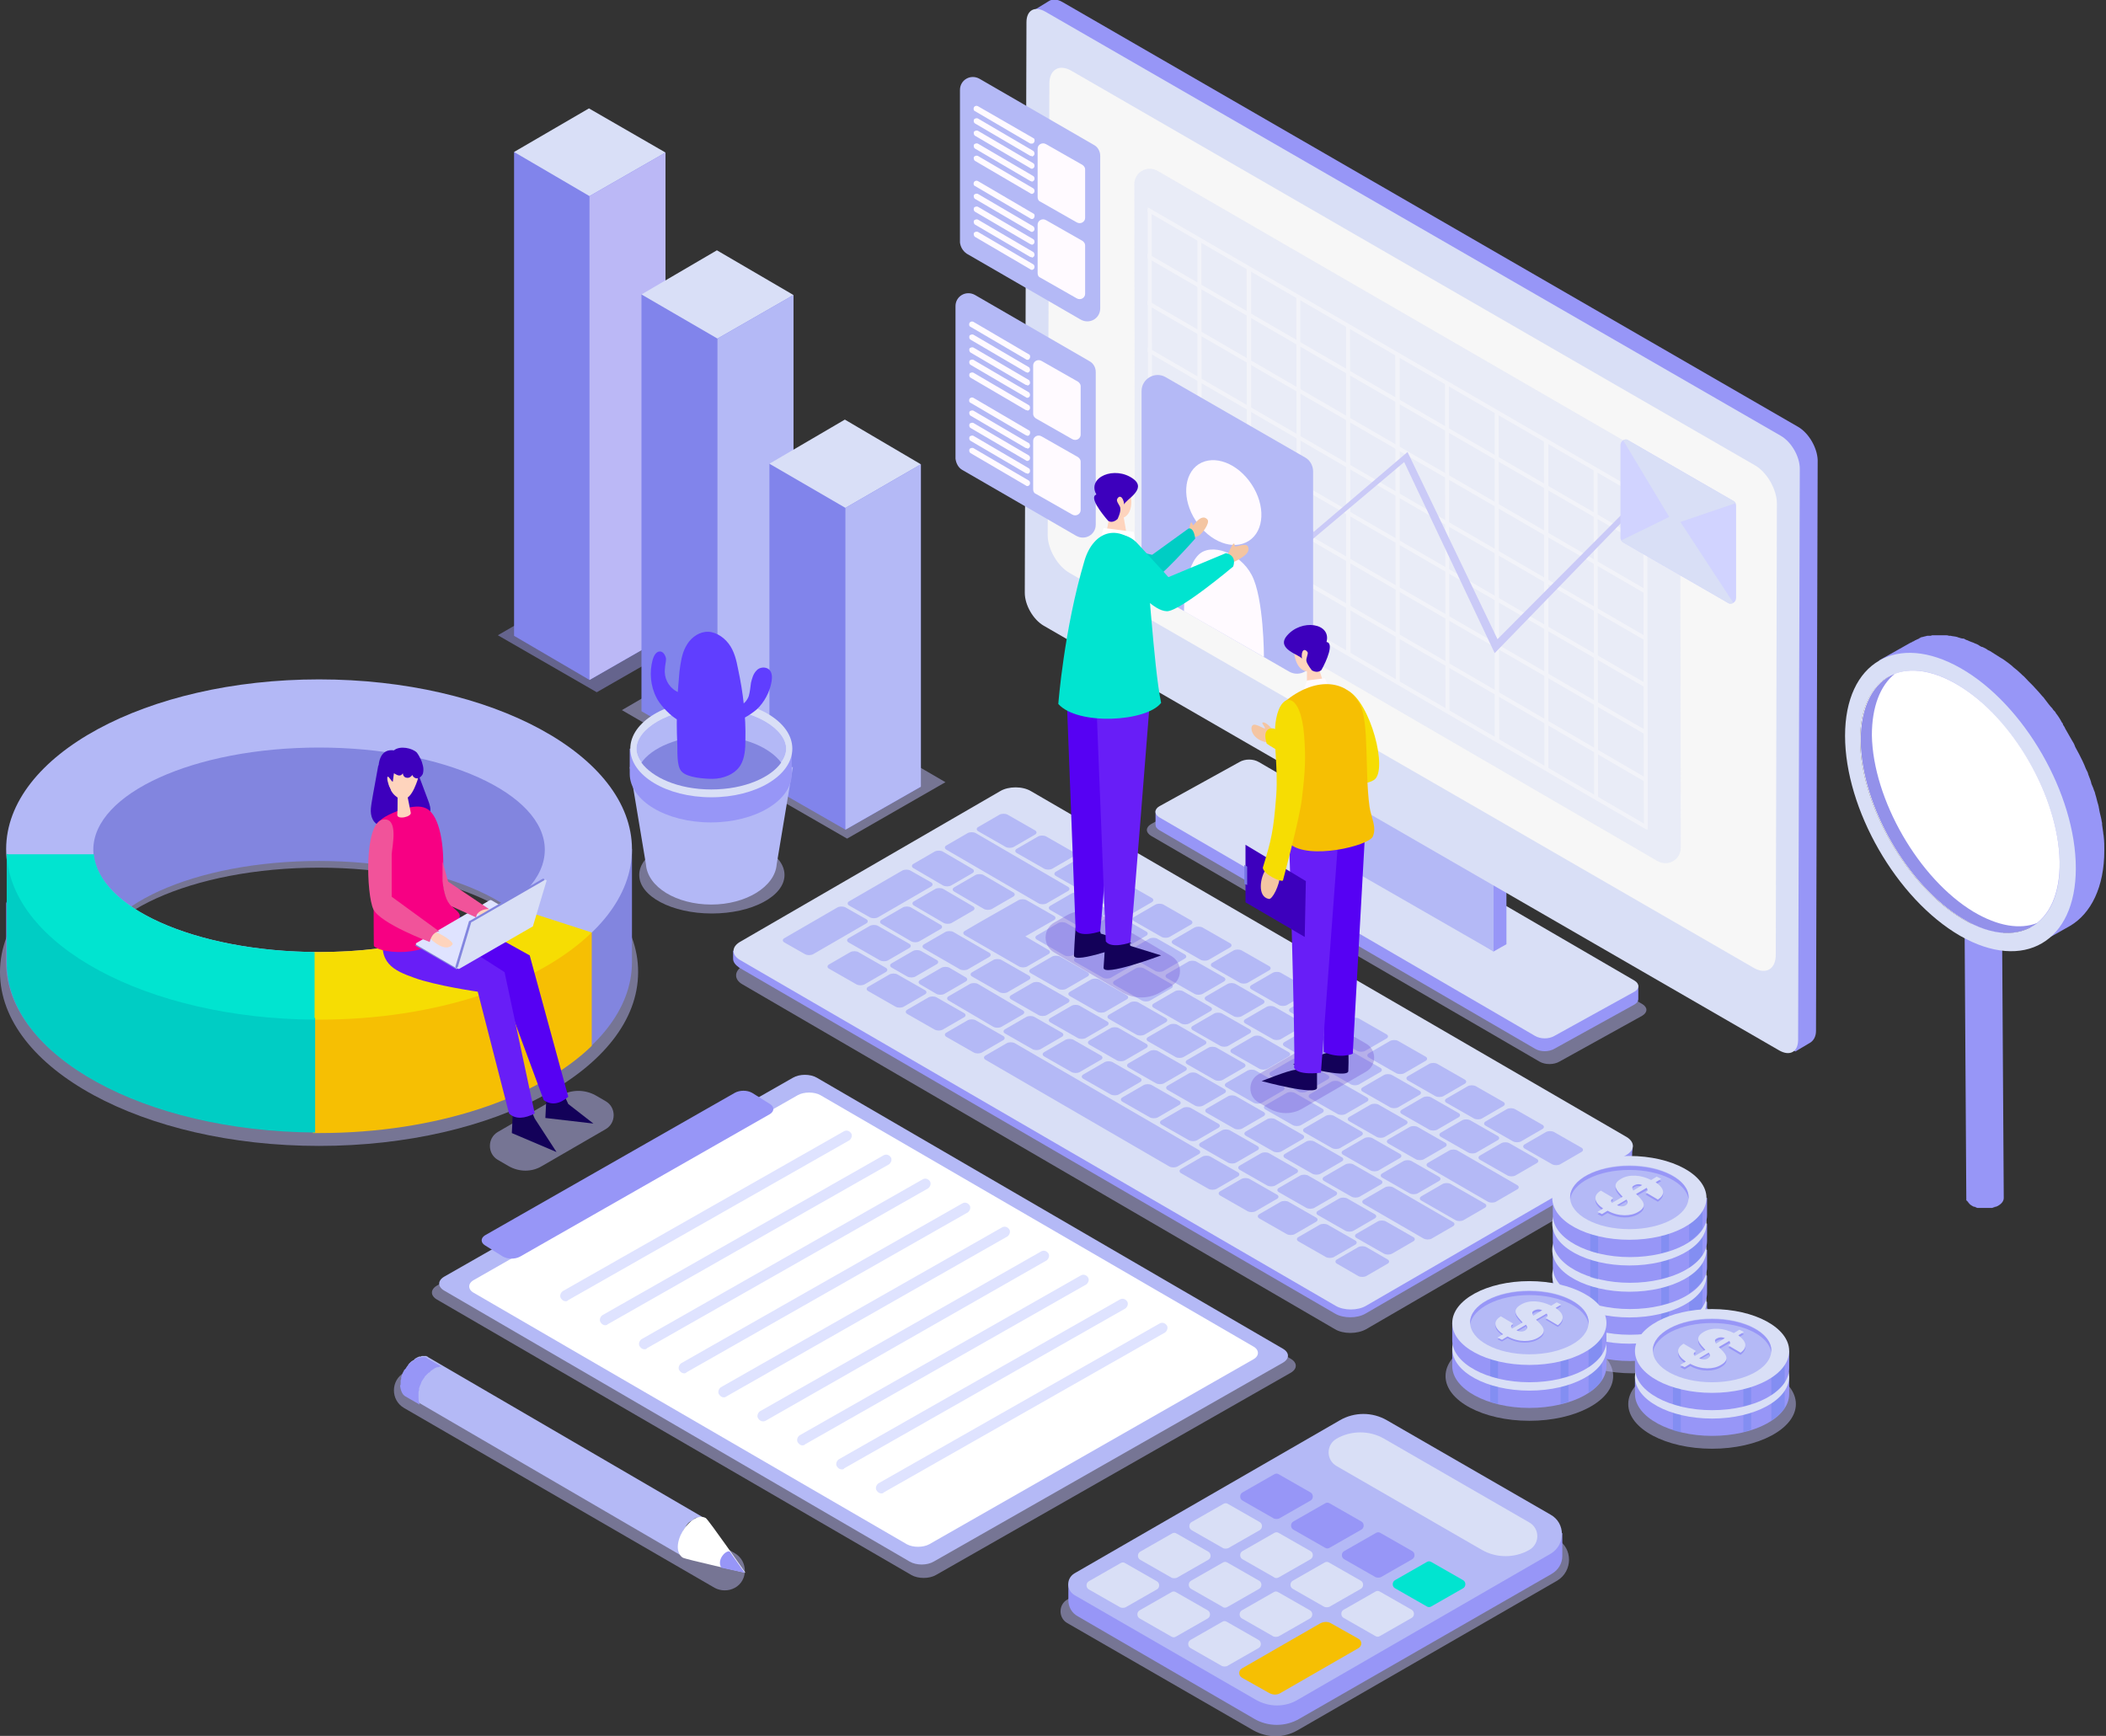 <?xml version="1.0" encoding="utf-8"?>
<!-- Generator: Adobe Illustrator 21.0.2, SVG Export Plug-In . SVG Version: 6.00 Build 0)  -->
<svg version="1.1" id="Isolation_Mode" xmlns="http://www.w3.org/2000/svg" xmlns:xlink="http://www.w3.org/1999/xlink" x="0px"
	 y="0px" viewBox="0 0 376.9 310.7" style="enable-background:new 0 0 376.9 310.7;" xml:space="preserve">
<rect x="0" y="0" width="376.9" height="310.7" fill="#333333" stroke="none"/>
<style type="text/css">
	.st0{opacity:0.5;fill:#BBB8F6;}
	.st1{fill:#9796F7;}
	.st2{fill:#D9DFF6;}
	.st3{fill:#B4B9F6;}
	.st4{fill:#F7F7F7;}
	.st5{opacity:0.47;}
	.st6{opacity:0.5;}
	.st7{fill:#FFFFFF;}
	.st8{fill:#FFFAFF;}
	.st9{clip-path:url(#SVGID_1_);fill:#D1D3FF;}
	.st10{clip-path:url(#SVGID_1_);fill:#D9DFF6;}
	.st11{opacity:0.5;fill:#9997E9;}
	.st12{fill:#8184EB;}
	.st13{fill:#D9DFF7;}
	.st14{fill:#BBB8F6;}
	.st15{opacity:0.41;fill:#6782EA;}
	.st16{enable-background:new    ;}
	.st17{fill:#9391EA;}
	.st18{opacity:0.3;fill:#6642CC;}
	.st19{fill:#130159;}
	.st20{fill:#5601F3;}
	.st21{fill:#F4C5A2;}
	.st22{fill:#00CDC4;}
	.st23{fill:#681EF7;}
	.st24{fill:#FED4BD;}
	.st25{fill:#3D00BD;}
	.st26{fill:#01E4D0;}
	.st27{fill:#8285DF;}
	.st28{fill:#B3B8F6;}
	.st29{fill:#F6BF03;}
	.st30{fill:#F6DD03;}
	.st31{fill:#7676E5;}
	.st32{fill:#F70083;}
	.st33{fill:#827FDE;}
	.st34{fill:#DFE3FF;}
	.st35{fill:#F1539A;}
	.st36{fill:#603EFF;}
</style>
<g>
	<g>
		<g>
			<path class="st0" d="M180.1,145.5c1.6-0.9,4.1-0.9,5.6,0l106,61.7c1.6,0.9,1.5,2.4,0,3.3l-47.2,27.4c-1.6,0.9-4.1,0.9-5.6,0
				l-106-61.7c-1.6-0.9-1.5-2.4,0-3.3L180.1,145.5z"/>
			<g>
				<path class="st1" d="M292.2,205l-3.2-2v0.7L184.5,143c-1.5-0.9-4-0.9-5.5,0l-44.6,25.8v-0.4l-3.2,1.8v1.4h0
					c0,0.6,0.4,1.1,1.1,1.6l106.6,61.9c1.5,0.9,4,0.9,5.5,0l46.6-27c1.2-0.7,1.1-1.2,1.1-1.9C292.2,205.9,292.2,205,292.2,205z"/>
				<path class="st2" d="M179,141.6c1.5-0.9,4-0.9,5.5,0l106.6,61.9c1.5,0.9,1.5,2.3,0,3.2l-46.6,27c-1.5,0.9-4,0.9-5.5,0
					l-106.6-61.9c-1.5-0.9-1.5-2.3,0-3.2L179,141.6z"/>
				<path class="st3" d="M178.9,145.8c0.4-0.2,1-0.2,1.4,0l4.9,2.8c0.4,0.2,0.4,0.6,0,0.8l-3.8,2.2c-0.4,0.2-1,0.2-1.4,0l-4.9-2.8
					c-0.4-0.2-0.4-0.6,0-0.8L178.9,145.8z M182,151.9c-0.4,0.2-0.4,0.6,0,0.8l4.9,2.8c0.4,0.2,1,0.2,1.4,0l3.8-2.2
					c0.4-0.2,0.4-0.6,0-0.8l-4.9-2.8c-0.4-0.2-1-0.2-1.4,0L182,151.9z M189,156c-0.4,0.2-0.4,0.6,0,0.8l4.9,2.8c0.4,0.2,1,0.2,1.4,0
					l3.8-2.2c0.4-0.2,0.4-0.6,0-0.8l-4.9-2.8c-0.4-0.2-1-0.2-1.4,0L189,156z M196,160.1c-0.4,0.2-0.4,0.6,0,0.8l4.9,2.8
					c0.4,0.2,1,0.2,1.4,0l3.8-2.2c0.4-0.2,0.4-0.6,0-0.8l-4.9-2.8c-0.4-0.2-1-0.2-1.4,0L196,160.1z M203,164.1
					c-0.4,0.2-0.4,0.6,0,0.8l4.9,2.8c0.4,0.2,1,0.2,1.4,0l3.8-2.2c0.4-0.2,0.4-0.6,0-0.8l-4.9-2.8c-0.4-0.2-1-0.2-1.4,0L203,164.1z
					 M210,168.2c-0.4,0.2-0.4,0.6,0,0.8l4.9,2.8c0.4,0.2,1,0.2,1.4,0l3.8-2.2c0.4-0.2,0.4-0.6,0-0.8l-4.9-2.8c-0.4-0.2-1-0.2-1.4,0
					L210,168.2z M217,172.3c-0.4,0.2-0.4,0.6,0,0.8l4.9,2.8c0.4,0.2,1,0.2,1.4,0l3.8-2.2c0.4-0.2,0.4-0.6,0-0.8l-4.9-2.8
					c-0.4-0.2-1-0.2-1.4,0L217,172.3z M224,176.3c-0.4,0.2-0.4,0.6,0,0.8l4.9,2.8c0.4,0.2,1,0.2,1.4,0l3.8-2.2
					c0.4-0.2,0.4-0.6,0-0.8l-4.9-2.8c-0.4-0.2-1-0.2-1.4,0L224,176.3z M231,180.4c-0.4,0.2-0.4,0.6,0,0.8l4.9,2.8
					c0.4,0.2,1,0.2,1.4,0l3.8-2.2c0.4-0.2,0.4-0.6,0-0.8l-4.9-2.8c-0.4-0.2-1-0.2-1.4,0L231,180.4z M238,184.5
					c-0.4,0.2-0.4,0.6,0,0.8l4.9,2.8c0.4,0.2,1,0.2,1.4,0l3.8-2.2c0.4-0.2,0.4-0.6,0-0.8l-4.9-2.8c-0.4-0.2-1-0.2-1.4,0L238,184.5z
					 M245,188.5c-0.4,0.2-0.4,0.6,0,0.8l4.9,2.8c0.4,0.2,1,0.2,1.4,0l3.8-2.2c0.4-0.2,0.4-0.6,0-0.8l-4.9-2.8c-0.4-0.2-1-0.2-1.4,0
					L245,188.5z M252,192.6c-0.4,0.2-0.4,0.6,0,0.8l4.9,2.8c0.4,0.2,1,0.2,1.4,0l3.8-2.2c0.4-0.2,0.4-0.6,0-0.8l-4.9-2.8
					c-0.4-0.2-1-0.2-1.4,0L252,192.6z M258.9,196.6c-0.4,0.2-0.4,0.6,0,0.8l4.9,2.8c0.4,0.2,1,0.2,1.4,0l3.8-2.2
					c0.4-0.2,0.4-0.6,0-0.8l-4.9-2.8c-0.4-0.2-1-0.2-1.4,0L258.9,196.6z M265.9,200.7c-0.4,0.2-0.4,0.6,0,0.8l4.9,2.8
					c0.4,0.2,1,0.2,1.4,0l3.8-2.2c0.4-0.2,0.4-0.6,0-0.8l-4.9-2.8c-0.4-0.2-1-0.2-1.4,0L265.9,200.7z M272.9,204.8
					c-0.4,0.2-0.4,0.6,0,0.8l4.9,2.8c0.4,0.2,1,0.2,1.4,0l3.8-2.2c0.4-0.2,0.4-0.6,0-0.8l-4.9-2.8c-0.4-0.2-1-0.2-1.4,0L272.9,204.8
					z M169.4,151.3c-0.4,0.2-0.4,0.6,0,0.8l16.5,9.6c0.4,0.2,1,0.2,1.4,0l3.8-2.2c0.4-0.2,0.4-0.6,0-0.8l-16.5-9.6
					c-0.4-0.2-1-0.2-1.4,0L169.4,151.3z M188,162.1c-0.4,0.2-0.4,0.6,0,0.8l4.9,2.8c0.4,0.2,1,0.2,1.4,0l3.8-2.2
					c0.4-0.2,0.4-0.6,0-0.8l-4.9-2.8c-0.4-0.2-1-0.2-1.4,0L188,162.1z M195,166.1c-0.4,0.2-0.4,0.6,0,0.8l4.9,2.8
					c0.4,0.2,1,0.2,1.4,0l3.8-2.2c0.4-0.2,0.4-0.6,0-0.8l-4.9-2.8c-0.4-0.2-1-0.2-1.4,0L195,166.1z M201.9,170.2
					c-0.4,0.2-0.4,0.6,0,0.8l4.9,2.8c0.4,0.2,1,0.2,1.4,0l3.8-2.2c0.4-0.2,0.4-0.6,0-0.8l-4.9-2.8c-0.4-0.2-1-0.2-1.4,0L201.9,170.2
					z M208.9,174.3c-0.4,0.2-0.4,0.6,0,0.8l4.9,2.8c0.4,0.2,1,0.2,1.4,0l3.8-2.2c0.4-0.2,0.4-0.6,0-0.8l-4.9-2.8
					c-0.4-0.2-1-0.2-1.4,0L208.9,174.3z M215.9,178.3c-0.4,0.2-0.4,0.6,0,0.8l4.9,2.8c0.4,0.2,1,0.2,1.4,0l3.8-2.2
					c0.4-0.2,0.4-0.6,0-0.8l-4.9-2.8c-0.4-0.2-1-0.2-1.4,0L215.9,178.3z M222.9,182.4c-0.4,0.2-0.4,0.6,0,0.8l4.9,2.8
					c0.4,0.2,1,0.2,1.4,0l3.8-2.2c0.4-0.2,0.4-0.6,0-0.8l-4.9-2.8c-0.4-0.2-1-0.2-1.4,0L222.9,182.4z M229.9,186.5
					c-0.4,0.2-0.4,0.6,0,0.8l4.9,2.8c0.4,0.2,1,0.2,1.4,0l3.8-2.2c0.4-0.2,0.4-0.6,0-0.8l-4.9-2.8c-0.4-0.2-1-0.2-1.4,0L229.9,186.5
					z M236.9,190.5c-0.4,0.2-0.4,0.6,0,0.8l4.9,2.8c0.4,0.2,1,0.2,1.4,0l3.8-2.2c0.4-0.2,0.4-0.6,0-0.8l-4.9-2.8
					c-0.4-0.2-1-0.2-1.4,0L236.9,190.5z M243.9,194.6c-0.4,0.2-0.4,0.6,0,0.8l4.9,2.8c0.4,0.2,1,0.2,1.4,0l3.8-2.2
					c0.4-0.2,0.4-0.6,0-0.8l-4.9-2.8c-0.4-0.2-1-0.2-1.4,0L243.9,194.6z M250.9,198.6c-0.4,0.2-0.4,0.6,0,0.8l4.9,2.8
					c0.4,0.2,1,0.2,1.4,0l3.8-2.2c0.4-0.2,0.4-0.6,0-0.8l-4.9-2.8c-0.4-0.2-1-0.2-1.4,0L250.9,198.6z M257.9,202.7
					c-0.4,0.2-0.4,0.6,0,0.8l4.9,2.8c0.4,0.2,1,0.2,1.4,0l3.8-2.2c0.4-0.2,0.4-0.6,0-0.8l-4.9-2.8c-0.4-0.2-1-0.2-1.4,0L257.9,202.7
					z M264.9,206.8c-0.4,0.2-0.4,0.6,0,0.8l4.9,2.8c0.4,0.2,1,0.2,1.4,0l3.8-2.2c0.4-0.2,0.4-0.6,0-0.8l-4.9-2.8
					c-0.4-0.2-1-0.2-1.4,0L264.9,206.8z M163.5,154.6c-0.4,0.2-0.4,0.6,0,0.8l5.3,3.1c0.4,0.2,1,0.2,1.4,0l3.8-2.2
					c0.4-0.2,0.4-0.6,0-0.8l-5.3-3.1c-0.4-0.2-1-0.2-1.4,0L163.5,154.6z M170.8,158.8c-0.4,0.2-0.4,0.6,0,0.8l5.3,3.1
					c0.4,0.2,1,0.2,1.4,0l3.8-2.2c0.4-0.2,0.4-0.6,0-0.8l-5.3-3.1c-0.4-0.2-1-0.2-1.4,0L170.8,158.8z M152,161.3
					c-0.4,0.2-0.4,0.6,0,0.8l3.7,2.1c0.4,0.2,1,0.2,1.4,0l9.5-5.5c0.4-0.2,0.4-0.6,0-0.8l-3.7-2.1c-0.4-0.2-1-0.2-1.4,0L152,161.3z
					 M163.6,161.3c-0.4,0.2-0.4,0.6,0,0.8l5.3,3.1c0.4,0.2,1,0.2,1.4,0l3.8-2.2c0.4-0.2,0.4-0.6,0-0.8l-5.3-3.1
					c-0.4-0.2-1-0.2-1.4,0L163.6,161.3z M185.6,167.4c-0.4,0.2-0.4,0.6,0,0.8l4.9,2.8c0.4,0.2,1,0.2,1.4,0l3.8-2.2
					c0.4-0.2,0.4-0.6,0-0.8l-4.9-2.8c-0.4-0.2-1-0.2-1.4,0L185.6,167.4z M172.7,166.6c-0.4,0.2-0.4,0.6,0,0.8l9.7,5.6
					c0.4,0.2,1,0.2,1.4,0l3.8-2.2c0.4-0.2,0.4-0.6,0-0.8l-4.1-2.4l5.1-2.9c0.4-0.2,0.4-0.6,0-0.8l-4.9-2.8c-0.4-0.2-1-0.2-1.4,0
					l-5.8,3.3l-1.4,0.8L172.7,166.6z M192.5,171.4c-0.4,0.2-0.4,0.6,0,0.8l4.9,2.8c0.4,0.2,1,0.2,1.4,0l3.8-2.2
					c0.4-0.2,0.4-0.6,0-0.8l-4.9-2.8c-0.4-0.2-1-0.2-1.4,0L192.5,171.4z M199.5,175.5c-0.4,0.2-0.4,0.6,0,0.8l4.9,2.8
					c0.4,0.2,1,0.2,1.4,0l3.8-2.2c0.4-0.2,0.4-0.6,0-0.8l-4.9-2.8c-0.4-0.2-1-0.2-1.4,0L199.5,175.5z M206.5,179.6
					c-0.4,0.2-0.4,0.6,0,0.8l4.9,2.8c0.4,0.2,1,0.2,1.4,0l3.8-2.2c0.4-0.2,0.4-0.6,0-0.8l-4.9-2.8c-0.4-0.2-1-0.2-1.4,0L206.5,179.6
					z M213.5,183.6c-0.4,0.2-0.4,0.6,0,0.8l4.9,2.8c0.4,0.2,1,0.2,1.4,0l3.8-2.2c0.4-0.2,0.4-0.6,0-0.8l-4.9-2.8
					c-0.4-0.2-1-0.2-1.4,0L213.5,183.6z M220.5,187.7c-0.4,0.2-0.4,0.6,0,0.8l4.9,2.8c0.4,0.2,1,0.2,1.4,0l3.8-2.2
					c0.4-0.2,0.4-0.6,0-0.8l-4.9-2.8c-0.4-0.2-1-0.2-1.4,0L220.5,187.7z M227.5,191.8c-0.4,0.2-0.4,0.6,0,0.8l4.9,2.8
					c0.4,0.2,1,0.2,1.4,0l3.8-2.2c0.4-0.2,0.4-0.6,0-0.8l-4.9-2.8c-0.4-0.2-1-0.2-1.4,0L227.5,191.8z M234.5,195.8
					c-0.4,0.2-0.4,0.6,0,0.8l4.9,2.8c0.4,0.2,1,0.2,1.4,0l3.8-2.2c0.4-0.2,0.4-0.6,0-0.8l-4.9-2.8c-0.4-0.2-1-0.2-1.4,0L234.5,195.8
					z M241.5,199.9c-0.4,0.2-0.4,0.6,0,0.8l4.9,2.8c0.4,0.2,1,0.2,1.4,0l3.8-2.2c0.4-0.2,0.4-0.6,0-0.8l-4.9-2.8
					c-0.4-0.2-1-0.2-1.4,0L241.5,199.9z M248.5,203.9c-0.4,0.2-0.4,0.6,0,0.8l4.9,2.8c0.4,0.2,1,0.2,1.4,0l3.8-2.2
					c0.4-0.2,0.4-0.6,0-0.8l-4.9-2.8c-0.4-0.2-1-0.2-1.4,0L248.5,203.9z M255.6,208.1c-0.4,0.2-0.4,0.6,0,0.8l10.7,6.2
					c0.4,0.2,1,0.2,1.4,0l3.8-2.2c0.4-0.2,0.4-0.6,0-0.8l-10.7-6.2c-0.4-0.2-1-0.2-1.4,0L255.6,208.1z M184.5,173.4
					c-0.4,0.2-0.4,0.6,0,0.8l4.9,2.8c0.4,0.2,1,0.2,1.4,0l3.8-2.2c0.4-0.2,0.4-0.6,0-0.8l-4.9-2.8c-0.4-0.2-1-0.2-1.4,0L184.5,173.4
					z M191.5,177.5c-0.4,0.2-0.4,0.6,0,0.8l4.9,2.8c0.4,0.2,1,0.2,1.4,0l3.8-2.2c0.4-0.2,0.4-0.6,0-0.8l-4.9-2.8
					c-0.4-0.2-1-0.2-1.4,0L191.5,177.5z M198.5,181.6c-0.4,0.2-0.4,0.6,0,0.8l4.9,2.8c0.4,0.2,1,0.2,1.4,0l3.8-2.2
					c0.4-0.2,0.4-0.6,0-0.8l-4.9-2.8c-0.4-0.2-1-0.2-1.4,0L198.5,181.6z M205.5,185.6c-0.4,0.2-0.4,0.6,0,0.8l4.9,2.8
					c0.4,0.2,1,0.2,1.4,0l3.8-2.2c0.4-0.2,0.4-0.6,0-0.8l-4.9-2.8c-0.4-0.2-1-0.2-1.4,0L205.5,185.6z M212.5,189.7
					c-0.4,0.2-0.4,0.6,0,0.8l4.9,2.8c0.4,0.2,1,0.2,1.4,0l3.8-2.2c0.4-0.2,0.4-0.6,0-0.8l-4.9-2.8c-0.4-0.2-1-0.2-1.4,0L212.5,189.7
					z M219.5,193.8c-0.4,0.2-0.4,0.6,0,0.8l4.9,2.8c0.4,0.2,1,0.2,1.4,0l3.8-2.2c0.4-0.2,0.4-0.6,0-0.8l-4.9-2.8
					c-0.4-0.2-1-0.2-1.4,0L219.5,193.8z M226.5,197.8c-0.4,0.2-0.4,0.6,0,0.8l4.9,2.8c0.4,0.2,1,0.2,1.4,0l3.8-2.2
					c0.4-0.2,0.4-0.6,0-0.8l-4.9-2.8c-0.4-0.2-1-0.2-1.4,0L226.5,197.8z M233.5,201.9c-0.4,0.2-0.4,0.6,0,0.8l4.9,2.8
					c0.4,0.2,1,0.2,1.4,0l3.8-2.2c0.4-0.2,0.4-0.6,0-0.8l-4.9-2.8c-0.4-0.2-1-0.2-1.4,0L233.5,201.9z M240.4,205.9
					c-0.4,0.2-0.4,0.6,0,0.8l4.9,2.8c0.4,0.2,1,0.2,1.4,0l3.8-2.2c0.4-0.2,0.4-0.6,0-0.8l-4.9-2.8c-0.4-0.2-1-0.2-1.4,0L240.4,205.9
					z M247.4,210c-0.4,0.2-0.4,0.6,0,0.8l4.9,2.8c0.4,0.2,1,0.2,1.4,0l3.8-2.2c0.4-0.2,0.4-0.6,0-0.8l-4.9-2.8c-0.4-0.2-1-0.2-1.4,0
					L247.4,210z M254.4,214.1c-0.4,0.2-0.4,0.6,0,0.8l6.1,3.5c0.4,0.2,1,0.2,1.4,0l3.8-2.2c0.4-0.2,0.4-0.6,0-0.8l-6.1-3.5
					c-0.4-0.2-1-0.2-1.4,0L254.4,214.1z M157.8,164.6c-0.4,0.2-0.4,0.6,0,0.8l5.3,3.1c0.4,0.2,1,0.2,1.4,0l3.8-2.2
					c0.4-0.2,0.4-0.6,0-0.8l-5.3-3.1c-0.4-0.2-1-0.2-1.4,0L157.8,164.6z M165.4,169c-0.4,0.2-0.4,0.6,0,0.8l6.4,3.7
					c0.4,0.2,1,0.2,1.4,0l3.8-2.2c0.4-0.2,0.4-0.6,0-0.8l-6.4-3.7c-0.4-0.2-1-0.2-1.4,0L165.4,169z M174,174c-0.4,0.2-0.4,0.6,0,0.8
					l4.9,2.8c0.4,0.2,1,0.2,1.4,0l3.8-2.2c0.4-0.2,0.4-0.6,0-0.8l-4.9-2.8c-0.4-0.2-1-0.2-1.4,0L174,174z M181,178.1
					c-0.4,0.2-0.4,0.6,0,0.8l4.9,2.8c0.4,0.2,1,0.2,1.4,0l3.8-2.2c0.4-0.2,0.4-0.6,0-0.8l-4.9-2.8c-0.4-0.2-1-0.2-1.4,0L181,178.1z
					 M188,182.2c-0.4,0.2-0.4,0.6,0,0.8l4.9,2.8c0.4,0.2,1,0.2,1.4,0l3.8-2.2c0.4-0.2,0.4-0.6,0-0.8l-4.9-2.8c-0.4-0.2-1-0.2-1.4,0
					L188,182.2z M195,186.2c-0.4,0.2-0.4,0.6,0,0.8l4.9,2.8c0.4,0.2,1,0.2,1.4,0l3.8-2.2c0.4-0.2,0.4-0.6,0-0.8l-4.9-2.8
					c-0.4-0.2-1-0.2-1.4,0L195,186.2z M202,190.3c-0.4,0.2-0.4,0.6,0,0.8l4.9,2.8c0.4,0.2,1,0.2,1.4,0l3.8-2.2
					c0.4-0.2,0.4-0.6,0-0.8l-4.9-2.8c-0.4-0.2-1-0.2-1.4,0L202,190.3z M209,194.3c-0.4,0.2-0.4,0.6,0,0.8l4.9,2.8
					c0.4,0.2,1,0.2,1.4,0l3.8-2.2c0.4-0.2,0.4-0.6,0-0.8l-4.9-2.8c-0.4-0.2-1-0.2-1.4,0L209,194.3z M216,198.4
					c-0.4,0.2-0.4,0.6,0,0.8l4.9,2.8c0.4,0.2,1,0.2,1.4,0l3.8-2.2c0.4-0.2,0.4-0.6,0-0.8l-4.9-2.8c-0.4-0.2-1-0.2-1.4,0L216,198.4z
					 M223,202.5c-0.4,0.2-0.4,0.6,0,0.8l4.9,2.8c0.4,0.2,1,0.2,1.4,0l3.8-2.2c0.4-0.2,0.4-0.6,0-0.8l-4.9-2.8c-0.4-0.2-1-0.2-1.4,0
					L223,202.5z M230,206.5c-0.4,0.2-0.4,0.6,0,0.8l4.9,2.8c0.4,0.2,1,0.2,1.4,0l3.8-2.2c0.4-0.2,0.4-0.6,0-0.8l-4.9-2.8
					c-0.4-0.2-1-0.2-1.4,0L230,206.5z M237,210.6c-0.4,0.2-0.4,0.6,0,0.8l4.9,2.8c0.4,0.2,1,0.2,1.4,0l3.8-2.2
					c0.4-0.2,0.4-0.6,0-0.8l-4.9-2.8c-0.4-0.2-1-0.2-1.4,0L237,210.6z M244.1,214.7c-0.4,0.2-0.4,0.6,0,0.8l10.7,6.2
					c0.4,0.2,1,0.2,1.4,0l3.8-2.2c0.4-0.2,0.4-0.6,0-0.8l-10.7-6.2c-0.4-0.2-1-0.2-1.4,0L244.1,214.7z M140.4,167.9
					c-0.4,0.2-0.4,0.6,0,0.8l3.7,2.1c0.4,0.2,1,0.2,1.4,0l9.5-5.5c0.4-0.2,0.4-0.6,0-0.8l-3.7-2.1c-0.4-0.2-1-0.2-1.4,0L140.4,167.9
					z M151.9,167.9c-0.4,0.2-0.4,0.6,0,0.8l5.6,3.2c0.4,0.2,1,0.2,1.4,0l3.8-2.2c0.4-0.2,0.4-0.6,0-0.8l-5.6-3.2
					c-0.4-0.2-1-0.2-1.4,0L151.9,167.9z M159.6,172.4c-0.4,0.2-0.4,0.6,0,0.8l2.8,1.6c0.4,0.2,1,0.2,1.4,0l3.8-2.2
					c0.4-0.2,0.4-0.6,0-0.8l-2.8-1.6c-0.4-0.2-1-0.2-1.4,0L159.6,172.4z M164.7,175.4c-0.4,0.2-0.4,0.6,0,0.8l2.9,1.7
					c0.4,0.2,1,0.2,1.4,0l3.8-2.2c0.4-0.2,0.4-0.6,0-0.8l-2.9-1.7c-0.4-0.2-1-0.2-1.4,0L164.7,175.4z M169.8,178.3
					c-0.4,0.2-0.4,0.6,0,0.8l8,4.7c0.4,0.2,1,0.2,1.4,0l3.8-2.2c0.4-0.2,0.4-0.6,0-0.8l-8-4.7c-0.4-0.2-1-0.2-1.4,0L169.8,178.3z
					 M179.9,184.2c-0.4,0.2-0.4,0.6,0,0.8l4.9,2.8c0.4,0.2,1,0.2,1.4,0l3.8-2.2c0.4-0.2,0.4-0.6,0-0.8l-4.9-2.8
					c-0.4-0.2-1-0.2-1.4,0L179.9,184.2z M186.9,188.3c-0.4,0.2-0.4,0.6,0,0.8l4.9,2.8c0.4,0.2,1,0.2,1.4,0l3.8-2.2
					c0.4-0.2,0.4-0.6,0-0.8l-4.9-2.8c-0.4-0.2-1-0.2-1.4,0L186.9,188.3z M193.9,192.3c-0.4,0.2-0.4,0.6,0,0.8l4.9,2.8
					c0.4,0.2,1,0.2,1.4,0l3.8-2.2c0.4-0.2,0.4-0.6,0-0.8l-4.9-2.8c-0.4-0.2-1-0.2-1.4,0L193.9,192.3z M200.9,196.4
					c-0.4,0.2-0.4,0.6,0,0.8l4.9,2.8c0.4,0.2,1,0.2,1.4,0l3.8-2.2c0.4-0.2,0.4-0.6,0-0.8l-4.9-2.8c-0.4-0.2-1-0.2-1.4,0L200.9,196.4
					z M207.9,200.5c-0.4,0.2-0.4,0.6,0,0.8l4.9,2.8c0.4,0.2,1,0.2,1.4,0l3.8-2.2c0.4-0.2,0.4-0.6,0-0.8l-4.9-2.8
					c-0.4-0.2-1-0.2-1.4,0L207.9,200.5z M214.9,204.5c-0.4,0.2-0.4,0.6,0,0.8l4.9,2.8c0.4,0.2,1,0.2,1.4,0l3.8-2.2
					c0.4-0.2,0.4-0.6,0-0.8l-4.9-2.8c-0.4-0.2-1-0.2-1.4,0L214.9,204.5z M221.9,208.6c-0.4,0.2-0.4,0.6,0,0.8l4.9,2.8
					c0.4,0.2,1,0.2,1.4,0l3.8-2.2c0.4-0.2,0.4-0.6,0-0.8l-4.9-2.8c-0.4-0.2-1-0.2-1.4,0L221.9,208.6z M228.9,212.6
					c-0.4,0.2-0.4,0.6,0,0.8l4.9,2.8c0.4,0.2,1,0.2,1.4,0l3.8-2.2c0.4-0.2,0.4-0.6,0-0.8l-4.9-2.8c-0.4-0.2-1-0.2-1.4,0L228.9,212.6
					z M235.9,216.7c-0.4,0.2-0.4,0.6,0,0.8l4.9,2.8c0.4,0.2,1,0.2,1.4,0l3.8-2.2c0.4-0.2,0.4-0.6,0-0.8l-4.9-2.8
					c-0.4-0.2-1-0.2-1.4,0L235.9,216.7z M242.8,220.8c-0.4,0.2-0.4,0.6,0,0.8l4.9,2.8c0.4,0.2,1,0.2,1.4,0l3.8-2.2
					c0.4-0.2,0.4-0.6,0-0.8l-4.9-2.8c-0.4-0.2-1-0.2-1.4,0L242.8,220.8z M148.4,172.6c-0.4,0.2-0.4,0.6,0,0.8l4.9,2.8
					c0.4,0.2,1,0.2,1.4,0l3.8-2.2c0.4-0.2,0.4-0.6,0-0.8l-4.9-2.8c-0.4-0.2-1-0.2-1.4,0L148.4,172.6z M155.4,176.6
					c-0.4,0.2-0.4,0.6,0,0.8l4.9,2.8c0.4,0.2,1,0.2,1.4,0l3.8-2.2c0.4-0.2,0.4-0.6,0-0.8l-4.9-2.8c-0.4-0.2-1-0.2-1.4,0L155.4,176.6
					z M162.4,180.7c-0.4,0.2-0.4,0.6,0,0.8l4.9,2.8c0.4,0.2,1,0.2,1.4,0l3.8-2.2c0.4-0.2,0.4-0.6,0-0.8l-4.9-2.8
					c-0.4-0.2-1-0.2-1.4,0L162.4,180.7z M169.4,184.8c-0.4,0.2-0.4,0.6,0,0.8l4.9,2.8c0.4,0.2,1,0.2,1.4,0l3.8-2.2
					c0.4-0.2,0.4-0.6,0-0.8l-4.9-2.8c-0.4-0.2-1-0.2-1.4,0L169.4,184.8z M176.4,188.9c-0.4,0.2-0.4,0.6,0,0.8l32.9,19.1
					c0.4,0.2,1,0.2,1.4,0l3.8-2.2c0.4-0.2,0.4-0.6,0-0.8l-32.9-19.1c-0.4-0.2-1-0.2-1.4,0L176.4,188.9z M211.4,209.2
					c-0.4,0.2-0.4,0.6,0,0.8l4.9,2.8c0.4,0.2,1,0.2,1.4,0l3.8-2.2c0.4-0.2,0.4-0.6,0-0.8l-4.9-2.8c-0.4-0.2-1-0.2-1.4,0L211.4,209.2
					z M218.4,213.2c-0.4,0.2-0.4,0.6,0,0.8l4.9,2.8c0.4,0.2,1,0.2,1.4,0l3.8-2.2c0.4-0.2,0.4-0.6,0-0.8l-4.9-2.8
					c-0.4-0.2-1-0.2-1.4,0L218.4,213.2z M225.4,217.3c-0.4,0.2-0.4,0.6,0,0.8l4.9,2.8c0.4,0.2,1,0.2,1.4,0l3.8-2.2
					c0.4-0.2,0.4-0.6,0-0.8l-4.9-2.8c-0.4-0.2-1-0.2-1.4,0L225.4,217.3z M232.4,221.4c-0.4,0.2-0.4,0.6,0,0.8l4.9,2.8
					c0.4,0.2,1,0.2,1.4,0l3.8-2.2c0.4-0.2,0.4-0.6,0-0.8l-4.9-2.8c-0.4-0.2-1-0.2-1.4,0L232.4,221.4z M239.3,225.4
					c-0.4,0.2-0.4,0.6,0,0.8l3.8,2.2c0.4,0.2,1,0.2,1.4,0l3.8-2.2c0.4-0.2,0.4-0.6,0-0.8l-3.8-2.2c-0.4-0.2-1-0.2-1.4,0L239.3,225.4
					z"/>
			</g>
		</g>
		<g>
			<g>
				<path class="st0" d="M220.8,139.3c1-0.6,2.6-0.6,3.6,0l69.5,40.4c1,0.6,1,1.5,0,2.1l-14.8,8.2c-1,0.6-2.6,0.6-3.6,0L206,149.6
					c-1-0.6-1-1.5,0-2.1L220.8,139.3z"/>
				<path class="st1" d="M221.8,138.7c1-0.6,2.5-0.6,3.5,0l67.9,37.7c0,0,0,2,0,2.4c0,0.4-0.2,0.7-0.7,1l-14.3,7.9
					c-1,0.6-2.5,0.6-3.5,0l-67.2-39.1c-0.5-0.3-0.7-0.6-0.7-1c0-0.4,0-2.5,0-2.5L221.8,138.7z"/>
				<path class="st2" d="M221.8,136.4c1-0.6,2.5-0.6,3.5,0l67.2,39.1c1,0.6,0.9,1.5,0,2l-14.3,7.9c-1,0.6-2.5,0.6-3.5,0l-67.2-39.1
					c-1-0.6-0.9-1.5,0-2L221.8,136.4z"/>
			</g>
			<path class="st1" d="M321.8,76.4l-131.6-76c-1-0.6-1.9-0.6-2.5-0.2l0,0l-2.6,1.6l1.7,1l-0.3,101.8c0,2.2,1.5,4.8,3.4,5.9
				L320.7,186l-1.6,0.9l2.2,1.3l2.7-1.6l0,0c0.6-0.4,1-1.1,1-2.1l0.3-102.2C325.2,80.1,323.7,77.5,321.8,76.4z"/>
			<g>
				<polygon class="st1" points="269.6,144.7 269.6,169 267.3,170.3 238.9,152.3 238.9,126.3 				"/>
				<polygon class="st3" points="267.3,145.1 267.3,170.3 236.5,152.6 236.5,126.7 				"/>
			</g>
			<path class="st2" d="M318.7,78c1.9,1.1,3.4,3.7,3.4,5.9l-0.3,102.2c0,2.2-1.5,3-3.4,1.9l-131.6-76c-1.9-1.1-3.4-3.7-3.4-5.9
				L183.7,4c0-2.2,1.5-3,3.4-1.9L318.7,78z"/>
			<g>
				<path class="st4" d="M187.5,95.8c0,2.5,1.8,5.6,4,6.8l74.2,42.8l48.1,27.8c2.2,1.3,4,0.3,4-2.3l0.2-80.8c0-2.5-1.8-5.6-3.9-6.8
					l-60.3-34.8l-62-35.8c-2.2-1.3-4-0.3-4,2.3L187.5,95.8z"/>
			</g>
		</g>
		<g class="st5">
			<path class="st2" d="M207.2,30.6l92.1,53.3c0.9,0.5,1.4,1.4,1.4,2.4l0.1,65.4c0,2.2-2.3,3.5-4.2,2.4l-92.1-53.5
				c-0.9-0.5-1.4-1.4-1.4-2.4L203,33C203,30.8,205.3,29.5,207.2,30.6z"/>
			<g class="st6">
				<polygon class="st7" points="294.7,122.4 205.4,70.6 205.4,71.4 294.7,123.2 				"/>
				<polygon class="st7" points="294.7,130.8 205.4,79 205.4,79.8 294.7,131.6 				"/>
				<polygon class="st7" points="294.7,139.3 205.5,87.4 205.5,88.2 294.7,140.1 				"/>
				<polygon class="st7" points="294.7,88.9 205.4,37.1 205.4,37.9 294.7,89.7 				"/>
				<polygon class="st7" points="294.7,147.7 205.5,95.8 205.5,96.6 294.7,148.5 				"/>
				<polygon class="st7" points="294.7,97.2 205.4,45.4 205.4,46.2 294.7,98 				"/>
				<polygon class="st7" points="294.7,105.6 205.4,53.8 205.4,54.6 294.7,106.4 				"/>
				<polygon class="st7" points="294.7,114 205.4,62.2 205.4,63 294.7,114.8 				"/>
				<polygon class="st7" points="205.4,37.4 205.5,95.8 206.2,96.2 206.1,37.9 				"/>
				<polygon class="st7" points="214.3,42.6 214.3,101 215.1,101.4 215,43 				"/>
				<polygon class="st7" points="223.1,47.8 223.2,106.1 223.9,106.6 223.9,48.2 				"/>
				<polygon class="st7" points="232,52.9 232.1,111.3 232.8,111.7 232.7,53.4 				"/>
				<polygon class="st7" points="240.9,58.1 240.9,116.5 241.7,116.9 241.6,58.5 				"/>
				<polygon class="st7" points="249.7,63.3 249.8,121.6 250.5,122.1 250.5,63.7 				"/>
				<polygon class="st7" points="258.6,68.4 258.7,126.8 259.4,127.2 259.3,68.9 				"/>
				<polygon class="st7" points="267.5,73.6 267.5,132 268.3,132.4 268.2,74 				"/>
				<polygon class="st7" points="276.3,78.8 276.4,137.1 277.1,137.6 277.1,79.2 				"/>
				<polygon class="st7" points="285.2,83.9 285.3,142.3 286,142.7 285.9,84.4 				"/>
				<polygon class="st7" points="294.1,88.6 294.2,148.1 294.9,148.5 294.8,89 				"/>
			</g>
			<g>
				<polygon class="st1" points="267.5,116.9 251.3,82.7 234.8,96.6 227.7,85.3 207.4,97.9 206.8,97.2 227.9,83.8 235.1,95.2 
					251.9,80.9 268,114.4 293.2,89.1 294.1,89.5 				"/>
			</g>
		</g>
		<g>
			<g>
				<path class="st3" d="M173,45.4l20.4,11.8c1.6,0.9,3.5-0.2,3.5-2V27.9c0-0.8-0.4-1.6-1.2-2l-20.4-11.8c-1.6-0.9-3.5,0.2-3.5,2
					v27.3C171.9,44.2,172.3,44.9,173,45.4z"/>
				<path class="st8" d="M185.7,35.3v-8.7c0-0.7,0.8-1.2,1.5-0.8l6.5,3.7c0.3,0.2,0.5,0.5,0.5,0.8v8.7c0,0.7-0.8,1.2-1.5,0.8
					l-6.5-3.7C185.9,36,185.7,35.7,185.7,35.3z M184.7,25.7c0.2,0,0.3-0.1,0.4-0.3c0.1-0.2,0.1-0.6-0.2-0.7L175,19
					c-0.2-0.1-0.5-0.1-0.7,0.2c-0.1,0.2-0.1,0.6,0.2,0.7l9.9,5.8C184.5,25.7,184.6,25.7,184.7,25.7z M184.4,27.9l-9.9-5.8
					c-0.2-0.1-0.3-0.4-0.2-0.7c0.1-0.2,0.5-0.3,0.7-0.2l9.9,5.8c0.2,0.1,0.3,0.5,0.2,0.7c-0.1,0.2-0.3,0.3-0.4,0.3
					C184.6,27.9,184.5,27.9,184.4,27.9z M184.4,30.1l-9.9-5.8c-0.2-0.1-0.3-0.5-0.2-0.7c0.1-0.2,0.5-0.3,0.7-0.2l9.9,5.8
					c0.2,0.1,0.3,0.4,0.2,0.7c-0.1,0.2-0.3,0.3-0.4,0.3C184.6,30.2,184.5,30.2,184.4,30.1z M184.4,32.4l-9.9-5.8
					c-0.2-0.1-0.3-0.5-0.2-0.7c0.1-0.2,0.5-0.3,0.7-0.2l9.9,5.8c0.2,0.1,0.3,0.4,0.2,0.7c-0.1,0.2-0.3,0.3-0.4,0.3
					C184.6,32.5,184.5,32.4,184.4,32.4z M184.4,34.6l-9.9-5.8c-0.2-0.1-0.3-0.5-0.2-0.7c0.1-0.2,0.5-0.3,0.7-0.2l9.9,5.8
					c0.2,0.1,0.3,0.4,0.2,0.7c-0.1,0.2-0.3,0.3-0.4,0.3C184.6,34.7,184.5,34.7,184.4,34.6z"/>
				<path class="st8" d="M185.7,48.9v-8.7c0-0.7,0.8-1.2,1.5-0.8l6.5,3.7c0.3,0.2,0.5,0.5,0.5,0.8v8.7c0,0.7-0.8,1.2-1.5,0.8
					l-6.5-3.7C185.9,49.6,185.7,49.3,185.7,48.9z M184.7,39.2c0.2,0,0.3-0.1,0.4-0.3c0.1-0.2,0.1-0.6-0.2-0.7l-9.9-5.8
					c-0.2-0.1-0.5-0.1-0.7,0.2c-0.1,0.2-0.1,0.6,0.2,0.7l9.9,5.8C184.5,39.2,184.6,39.2,184.7,39.2z M184.4,41.4l-9.9-5.8
					c-0.2-0.1-0.3-0.5-0.2-0.7c0.1-0.2,0.5-0.3,0.7-0.2l9.9,5.8c0.2,0.1,0.3,0.5,0.2,0.7c-0.1,0.2-0.3,0.3-0.4,0.3
					C184.6,41.5,184.5,41.5,184.4,41.4z M184.4,43.7l-9.9-5.8c-0.2-0.1-0.3-0.4-0.2-0.7c0.1-0.2,0.5-0.3,0.7-0.2l9.9,5.8
					c0.2,0.1,0.3,0.4,0.2,0.7c-0.1,0.2-0.3,0.3-0.4,0.3C184.6,43.8,184.5,43.7,184.4,43.7z M184.4,46l-9.9-5.8
					c-0.2-0.1-0.3-0.5-0.2-0.7c0.1-0.2,0.5-0.3,0.7-0.2l9.9,5.8c0.2,0.1,0.3,0.5,0.2,0.7c-0.1,0.2-0.3,0.3-0.4,0.3
					C184.6,46,184.5,46,184.4,46z M184.4,48.2l-9.9-5.8c-0.2-0.1-0.3-0.5-0.2-0.7c0.1-0.2,0.5-0.3,0.7-0.2l9.9,5.8
					c0.2,0.1,0.3,0.4,0.2,0.7c-0.1,0.2-0.3,0.3-0.4,0.3C184.6,48.3,184.5,48.3,184.4,48.2z"/>
			</g>
			<g>
				<path class="st3" d="M172.2,84.1l20.4,11.8c1.6,0.9,3.5-0.2,3.5-2V66.6c0-0.8-0.4-1.6-1.2-2l-20.4-11.8c-1.6-0.9-3.5,0.2-3.5,2
					v27.3C171.1,82.9,171.5,83.7,172.2,84.1z"/>
				<path class="st8" d="M184.9,74.1v-8.7c0-0.7,0.8-1.2,1.5-0.8l6.5,3.7c0.3,0.2,0.5,0.5,0.5,0.8v8.7c0,0.7-0.8,1.2-1.5,0.8
					l-6.5-3.7C185.1,74.7,184.9,74.4,184.9,74.1z M183.9,64.4c0.2,0,0.3-0.1,0.4-0.3c0.1-0.2,0.1-0.6-0.2-0.7l-9.9-5.8
					c-0.2-0.1-0.5-0.1-0.7,0.2c-0.1,0.2-0.1,0.6,0.2,0.7l9.9,5.8C183.7,64.4,183.8,64.4,183.9,64.4z M183.6,66.6l-9.9-5.8
					c-0.2-0.1-0.3-0.4-0.2-0.7c0.1-0.2,0.5-0.3,0.7-0.2l9.9,5.8c0.2,0.1,0.3,0.5,0.2,0.7c-0.1,0.2-0.3,0.3-0.4,0.3
					C183.8,66.7,183.7,66.6,183.6,66.6z M183.6,68.9l-9.9-5.8c-0.2-0.1-0.3-0.5-0.2-0.7c0.1-0.2,0.5-0.3,0.7-0.2l9.9,5.8
					c0.2,0.1,0.3,0.5,0.2,0.7c-0.1,0.2-0.3,0.3-0.4,0.3C183.8,68.9,183.7,68.9,183.6,68.9z M183.6,71.1l-9.9-5.8
					c-0.2-0.1-0.3-0.4-0.2-0.7c0.1-0.2,0.5-0.3,0.7-0.2l9.9,5.8c0.2,0.1,0.3,0.5,0.2,0.7c-0.1,0.2-0.3,0.3-0.4,0.3
					C183.8,71.2,183.7,71.2,183.6,71.1z M183.6,73.4l-9.9-5.8c-0.2-0.1-0.3-0.4-0.2-0.7c0.1-0.2,0.5-0.3,0.7-0.2l9.9,5.8
					c0.2,0.1,0.3,0.4,0.2,0.7c-0.1,0.2-0.3,0.3-0.4,0.3C183.8,73.4,183.7,73.4,183.6,73.4z"/>
				<path class="st8" d="M184.9,87.6v-8.7c0-0.7,0.8-1.2,1.5-0.8l6.5,3.7c0.3,0.2,0.5,0.5,0.5,0.8v8.7c0,0.7-0.8,1.2-1.5,0.8
					l-6.5-3.7C185.1,88.3,184.9,88,184.9,87.6z M183.9,78c0.2,0,0.3-0.1,0.4-0.3c0.1-0.2,0.1-0.6-0.2-0.7l-9.9-5.8
					c-0.2-0.1-0.5-0.1-0.7,0.2c-0.1,0.2-0.1,0.6,0.2,0.7l9.9,5.8C183.7,77.9,183.8,78,183.9,78z M183.6,80.2l-9.9-5.8
					c-0.2-0.1-0.3-0.5-0.2-0.7c0.1-0.2,0.5-0.3,0.7-0.2l9.9,5.8c0.2,0.1,0.3,0.5,0.2,0.7c-0.1,0.2-0.3,0.3-0.4,0.3
					C183.8,80.2,183.7,80.2,183.6,80.2z M183.6,82.4l-9.9-5.8c-0.2-0.1-0.3-0.4-0.2-0.7c0.1-0.2,0.5-0.3,0.7-0.2l9.9,5.8
					c0.2,0.1,0.3,0.4,0.2,0.7c-0.1,0.2-0.3,0.3-0.4,0.3C183.8,82.5,183.7,82.5,183.6,82.4z M183.6,84.7l-9.9-5.8
					c-0.2-0.1-0.3-0.4-0.2-0.7c0.1-0.2,0.5-0.3,0.7-0.2l9.9,5.8c0.2,0.1,0.3,0.4,0.2,0.7c-0.1,0.2-0.3,0.3-0.4,0.3
					C183.8,84.7,183.7,84.7,183.6,84.7z M183.6,86.9l-9.9-5.8c-0.2-0.1-0.3-0.4-0.2-0.7c0.1-0.2,0.5-0.3,0.7-0.2l9.9,5.8
					c0.2,0.1,0.3,0.4,0.2,0.7c-0.1,0.2-0.3,0.3-0.4,0.3C183.8,87,183.7,87,183.6,86.9z"/>
			</g>
			<g>
				<path class="st3" d="M205.7,105.8l25,14.4c1.9,1.1,4.3-0.3,4.3-2.5V84.4c0-1-0.5-2-1.4-2.5l-25-14.4c-1.9-1.1-4.3,0.3-4.3,2.5
					v33.4C204.3,104.3,204.8,105.3,205.7,105.8z"/>
				<path class="st8" d="M214.5,83.1c2.8-1.8,7-0.2,9.5,3.6c2.5,3.8,2.3,8.3-0.5,10.1c-2.8,1.8-7,0.2-9.5-3.6
					C211.5,89.4,211.8,84.9,214.5,83.1z M211.9,109.4l14.3,8.2c0,0,0-10.6-2.2-14.7c-2.1-4-7.3-5.8-9.5-3.6
					C211.8,101.9,211.9,109.4,211.9,109.4z"/>
			</g>
			<g>
				<defs>
					<path id="SVGID_3_" d="M290.5,97.1l18.7,10.8c0.7,0.4,1.5-0.1,1.5-0.9V90.5c0-0.4-0.2-0.7-0.5-0.9l-18.7-10.8
						c-0.7-0.4-1.5,0.1-1.5,0.9v16.5C290,96.6,290.2,96.9,290.5,97.1z"/>
				</defs>
				<clipPath id="SVGID_1_">
					<use xlink:href="#SVGID_3_"  style="overflow:visible;"/>
				</clipPath>
				<polygon class="st9" points="290,96.8 310.8,108.8 310.8,90 290,78 				"/>
				<polygon class="st10" points="290,96.8 310.8,108.8 299.8,92 				"/>
				<path class="st10" d="M300.8,93.4l10-3.4L290,78l8.9,14.8C299.3,93.4,300.1,93.6,300.8,93.4z"/>
			</g>
		</g>
	</g>
	<g>
		<polygon class="st11" points="89.1,113.7 106.8,123.9 106.8,123.9 124.4,113.8 106.7,103.5 106.7,103.5 		"/>
		<polygon class="st0" points="111.3,127.1 128.9,137.3 146.6,127.2 128.8,116.9 128.8,116.9 		"/>
		<polygon class="st0" points="133.9,139.9 151.6,150.1 169.2,140 151.5,129.7 151.5,129.7 		"/>
		<g>
			<polygon class="st12" points="92,113.8 105.5,121.7 119.1,113.9 119.1,27.3 92,27.2 			"/>
			<polygon class="st13" points="92,27.2 105.5,35.1 119.1,27.3 105.4,19.4 			"/>
			<polygon class="st14" points="105.5,121.7 105.5,35.1 119.1,27.3 119.1,113.9 			"/>
		</g>
		<g>
			<polygon class="st12" points="114.8,127.3 128.4,135.1 142,127.4 142,52.8 114.8,52.7 			"/>
			<polygon class="st13" points="114.8,52.7 128.4,60.6 142,52.8 128.3,44.8 			"/>
			<polygon class="st3" points="128.4,135.1 128.4,60.6 142,52.8 142,127.4 			"/>
		</g>
		<g>
			<polygon class="st12" points="137.7,140.7 151.3,148.5 164.8,140.8 164.8,83.1 137.7,83 			"/>
			<polygon class="st13" points="137.7,83 151.3,90.9 164.8,83.1 151.2,75.1 			"/>
			<polygon class="st3" points="151.3,148.5 151.3,90.9 164.8,83.1 164.8,140.8 			"/>
		</g>
	</g>
	<g>
		<g>
			<ellipse class="st0" cx="273.7" cy="246.3" rx="15" ry="8"/>
			<ellipse class="st0" cx="292.2" cy="237.8" rx="15" ry="8"/>
			<ellipse class="st0" cx="306.4" cy="251.3" rx="15" ry="8"/>
		</g>
		<g>
			<g>
				<g>
					<path class="st1" d="M305.5,233v3.1c0,4.2-6.2,7.5-13.8,7.5c-7.6,0-13.8-3.4-13.8-7.5V233H305.5z"/>
					<path class="st15" d="M298.7,242.5c-0.4,0.1-0.9,0.3-1.4,0.4v-7.7h1.4V242.5z M284.6,242.5c0.4,0.1,0.9,0.3,1.4,0.4v-7.7h-1.4
						V242.5z M302.3,240.8c1-0.7,1.9-1.5,2.4-2.3v-5.2h-2.4V240.8z"/>
					<ellipse class="st2" cx="291.6" cy="233" rx="13.8" ry="7.5"/>
					<ellipse class="st3" cx="291.6" cy="232.9" rx="10.6" ry="5.7"/>
					<path class="st1" d="M291.6,228c5.6,0,10.2,2.3,10.6,5.3c0-0.1,0-0.3,0-0.4c0-3.1-4.8-5.6-10.6-5.6c-5.9,0-10.6,2.5-10.6,5.6
						c0,0.1,0,0.3,0,0.4C281.4,230.3,286,228,291.6,228z"/>
					<path class="st1" d="M296.3,230.6l1-0.6l-0.8-0.4l-1,0.6c-1.8-0.9-3.9-1.1-5.4-0.2c-1.9,1.1-0.6,2.2,0.3,3.2l-1.9,1.1
						c-0.3-0.3-0.2-0.6,0.2-0.9l-2.2-1.3c-1.5,0.9-1.2,2.1,0.4,3.2l-1,0.6l0.8,0.4l1-0.6c2,1.1,4.2,1,5.5,0.2
						c1.9-1.1,0.6-2.2-0.4-3.2l1.9-1.1c0.2,0.3,0.2,0.6-0.2,0.8l2.2,1.3C298.1,232.7,297.9,231.6,296.3,230.6z M291,234.6
						c-0.4,0.3-1.1,0.3-1.6,0l1.7-1C291.3,234.1,291.4,234.4,291,234.6z M292.3,232c-0.2-0.4-0.3-0.7,0.1-0.9c0.5-0.3,1-0.3,1.5-0.1
						L292.3,232z"/>
					<path class="st2" d="M296.3,230.2l1-0.6l-0.8-0.4l-1,0.6c-1.8-0.9-3.9-1.1-5.4-0.2c-1.9,1.1-0.6,2.2,0.3,3.2l-1.9,1.1
						c-0.3-0.3-0.2-0.6,0.2-0.9l-2.2-1.3c-1.5,0.9-1.2,2.1,0.4,3.2l-1,0.6l0.8,0.4l1-0.6c2,1.1,4.2,1,5.5,0.2
						c1.9-1.1,0.6-2.2-0.4-3.2l1.9-1.1c0.2,0.3,0.2,0.6-0.2,0.8l2.2,1.3C298.1,232.4,297.9,231.3,296.3,230.2z M291,234.3
						c-0.4,0.3-1.1,0.3-1.6,0l1.7-1C291.3,233.7,291.4,234,291,234.3z M292.3,231.7c-0.2-0.4-0.3-0.7,0.1-0.9c0.5-0.3,1-0.3,1.5-0.1
						L292.3,231.7z"/>
				</g>
			</g>
		</g>
		<g>
			<g>
				<g>
					<path class="st1" d="M305.5,228.3v3.1c0,4.2-6.2,7.5-13.8,7.5c-7.6,0-13.8-3.4-13.8-7.5v-3.1H305.5z"/>
					<path class="st15" d="M298.7,237.8c-0.4,0.1-0.9,0.3-1.4,0.4v-7.7h1.4V237.8z M284.6,237.9c0.4,0.1,0.9,0.3,1.4,0.4v-7.7h-1.4
						V237.9z M302.3,236.2c1-0.7,1.9-1.5,2.4-2.3v-5.2h-2.4V236.2z"/>
					<ellipse class="st2" cx="291.6" cy="228.3" rx="13.8" ry="7.5"/>
					<ellipse class="st3" cx="291.6" cy="228.2" rx="10.6" ry="5.7"/>
					<path class="st1" d="M291.6,223.4c5.6,0,10.2,2.3,10.6,5.3c0-0.1,0-0.3,0-0.4c0-3.1-4.8-5.6-10.6-5.6c-5.9,0-10.6,2.5-10.6,5.6
						c0,0.1,0,0.3,0,0.4C281.4,225.7,286,223.4,291.6,223.4z"/>
					<path class="st1" d="M296.3,225.9l1-0.6l-0.8-0.4l-1,0.6c-1.8-0.9-3.9-1.1-5.4-0.2c-1.9,1.1-0.6,2.2,0.3,3.2l-1.9,1.1
						c-0.3-0.3-0.2-0.6,0.2-0.9l-2.2-1.3c-1.5,0.9-1.2,2.1,0.4,3.2l-1,0.6l0.8,0.4l1-0.6c2,1.1,4.2,1,5.5,0.2
						c1.9-1.1,0.6-2.2-0.4-3.2l1.9-1.1c0.2,0.3,0.2,0.6-0.2,0.8l2.2,1.3C298.1,228.1,297.9,227,296.3,225.9z M291,230
						c-0.4,0.3-1.1,0.3-1.6,0l1.7-1C291.3,229.4,291.4,229.7,291,230z M292.3,227.4c-0.2-0.4-0.3-0.7,0.1-0.9c0.5-0.3,1-0.3,1.5-0.1
						L292.3,227.4z"/>
					<path class="st2" d="M296.3,225.6l1-0.6l-0.8-0.4l-1,0.6c-1.8-0.9-3.9-1.1-5.4-0.2c-1.9,1.1-0.6,2.2,0.3,3.2l-1.9,1.1
						c-0.3-0.3-0.2-0.6,0.2-0.9l-2.2-1.3c-1.5,0.9-1.2,2.1,0.4,3.2l-1,0.6l0.8,0.4l1-0.6c2,1.1,4.2,1,5.5,0.2
						c1.9-1.1,0.6-2.2-0.4-3.2l1.9-1.1c0.2,0.3,0.2,0.6-0.2,0.8l2.2,1.3C298.1,227.7,297.9,226.6,296.3,225.6z M291,229.6
						c-0.4,0.3-1.1,0.3-1.6,0l1.7-1C291.3,229,291.4,229.4,291,229.6z M292.3,227c-0.2-0.4-0.3-0.7,0.1-0.9c0.5-0.3,1-0.3,1.5-0.1
						L292.3,227z"/>
				</g>
			</g>
		</g>
		<g>
			<g>
				<g>
					<path class="st1" d="M305.5,223.7v3.1c0,4.2-6.2,7.5-13.8,7.5c-7.6,0-13.8-3.4-13.8-7.5v-3.1H305.5z"/>
					<path class="st15" d="M298.7,233.2c-0.4,0.1-0.9,0.3-1.4,0.4v-7.7h1.4V233.2z M284.6,233.2c0.4,0.1,0.9,0.3,1.4,0.4v-7.7h-1.4
						V233.2z M302.3,231.5c1-0.7,1.9-1.5,2.4-2.3V224h-2.4V231.5z"/>
					<ellipse class="st2" cx="291.6" cy="223.7" rx="13.8" ry="7.5"/>
					<ellipse class="st3" cx="291.6" cy="223.6" rx="10.6" ry="5.7"/>
					<path class="st1" d="M291.6,218.7c5.6,0,10.2,2.3,10.6,5.3c0-0.1,0-0.3,0-0.4c0-3.1-4.8-5.6-10.6-5.6c-5.9,0-10.6,2.5-10.6,5.6
						c0,0.1,0,0.3,0,0.4C281.4,221,286,218.7,291.6,218.7z"/>
					<path class="st1" d="M296.3,221.3l1-0.6l-0.8-0.4l-1,0.6c-1.8-0.9-3.9-1.1-5.4-0.2c-1.9,1.1-0.6,2.2,0.3,3.2l-1.9,1.1
						c-0.3-0.3-0.2-0.6,0.2-0.9l-2.2-1.3c-1.5,0.9-1.2,2.1,0.4,3.2l-1,0.6l0.8,0.4l1-0.6c2,1.1,4.2,1,5.5,0.2
						c1.9-1.1,0.6-2.2-0.4-3.2l1.9-1.1c0.2,0.3,0.2,0.6-0.2,0.8l2.2,1.3C298.1,223.4,297.9,222.3,296.3,221.3z M291,225.3
						c-0.4,0.3-1.1,0.3-1.6,0l1.7-1C291.3,224.7,291.4,225.1,291,225.3z M292.3,222.7c-0.2-0.4-0.3-0.7,0.1-0.9
						c0.5-0.3,1-0.3,1.5-0.1L292.3,222.7z"/>
					<path class="st2" d="M296.3,220.9l1-0.6l-0.8-0.4l-1,0.6c-1.8-0.9-3.9-1.1-5.4-0.2c-1.9,1.1-0.6,2.2,0.3,3.2l-1.9,1.1
						c-0.3-0.3-0.2-0.6,0.2-0.9l-2.2-1.3c-1.5,0.9-1.2,2.1,0.4,3.2l-1,0.6l0.8,0.4l1-0.6c2,1.1,4.2,1,5.5,0.2
						c1.9-1.1,0.6-2.2-0.4-3.2l1.9-1.1c0.2,0.3,0.2,0.6-0.2,0.8l2.2,1.3C298.1,223.1,297.9,222,296.3,220.9z M291,225
						c-0.4,0.3-1.1,0.3-1.6,0l1.7-1C291.3,224.4,291.4,224.7,291,225z M292.3,222.4c-0.2-0.4-0.3-0.7,0.1-0.9c0.5-0.3,1-0.3,1.5-0.1
						L292.3,222.4z"/>
				</g>
			</g>
		</g>
		<g>
			<g>
				<g>
					<path class="st1" d="M305.5,219v3.1c0,4.2-6.2,7.5-13.8,7.5c-7.6,0-13.8-3.4-13.8-7.5V219H305.5z"/>
					<path class="st15" d="M298.7,228.5c-0.4,0.1-0.9,0.3-1.4,0.4v-7.7h1.4V228.5z M284.6,228.6c0.4,0.1,0.9,0.3,1.4,0.4v-7.7h-1.4
						V228.6z M302.3,226.9c1-0.7,1.9-1.5,2.4-2.3v-5.2h-2.4V226.9z"/>
					<ellipse class="st2" cx="291.6" cy="219" rx="13.8" ry="7.5"/>
					<ellipse class="st3" cx="291.6" cy="218.9" rx="10.6" ry="5.7"/>
					<path class="st1" d="M291.6,214c5.6,0,10.2,2.3,10.6,5.3c0-0.1,0-0.3,0-0.4c0-3.1-4.8-5.6-10.6-5.6c-5.9,0-10.6,2.5-10.6,5.6
						c0,0.1,0,0.3,0,0.4C281.4,216.4,286,214,291.6,214z"/>
					<path class="st1" d="M296.3,216.6l1-0.6l-0.8-0.4l-1,0.6c-1.8-0.9-3.9-1.1-5.4-0.2c-1.9,1.1-0.6,2.2,0.3,3.2l-1.9,1.1
						c-0.3-0.3-0.2-0.6,0.2-0.9l-2.2-1.3c-1.5,0.9-1.2,2.1,0.4,3.2l-1,0.6l0.8,0.4l1-0.6c2,1.1,4.2,1,5.5,0.2
						c1.9-1.1,0.6-2.2-0.4-3.2l1.9-1.1c0.2,0.3,0.2,0.6-0.2,0.8l2.2,1.3C298.1,218.8,297.9,217.7,296.3,216.6z M291,220.7
						c-0.4,0.3-1.1,0.3-1.6,0l1.7-1C291.3,220.1,291.4,220.4,291,220.7z M292.3,218.1c-0.2-0.4-0.3-0.7,0.1-0.9
						c0.5-0.3,1-0.3,1.5-0.1L292.3,218.1z"/>
					<path class="st2" d="M296.3,216.3l1-0.6l-0.8-0.4l-1,0.6c-1.8-0.9-3.9-1.1-5.4-0.2c-1.9,1.1-0.6,2.2,0.3,3.2l-1.9,1.1
						c-0.3-0.3-0.2-0.6,0.2-0.9l-2.2-1.3c-1.5,0.9-1.2,2.1,0.4,3.2l-1,0.6l0.8,0.4l1-0.6c2,1.1,4.2,1,5.5,0.2
						c1.9-1.1,0.6-2.2-0.4-3.2l1.9-1.1c0.2,0.3,0.2,0.6-0.2,0.8l2.2,1.3C298.1,218.4,297.9,217.3,296.3,216.3z M291,220.3
						c-0.4,0.3-1.1,0.3-1.6,0l1.7-1C291.3,219.7,291.4,220.1,291,220.3z M292.3,217.7c-0.2-0.4-0.3-0.7,0.1-0.9
						c0.5-0.3,1-0.3,1.5-0.1L292.3,217.7z"/>
				</g>
			</g>
		</g>
		<g>
			<g>
				<g>
					<path class="st1" d="M305.5,214.4v3.1c0,4.2-6.2,7.5-13.8,7.5c-7.6,0-13.8-3.4-13.8-7.5v-3.1H305.5z"/>
					<path class="st15" d="M298.7,223.9c-0.4,0.1-0.9,0.3-1.4,0.4v-7.7h1.4V223.9z M284.6,223.9c0.4,0.1,0.9,0.3,1.4,0.4v-7.7h-1.4
						V223.9z M302.3,222.2c1-0.7,1.9-1.5,2.4-2.3v-5.2h-2.4V222.2z"/>
					<ellipse class="st2" cx="291.6" cy="214.4" rx="13.8" ry="7.5"/>
					<ellipse class="st3" cx="291.6" cy="214.3" rx="10.6" ry="5.7"/>
					<path class="st1" d="M291.6,209.4c5.6,0,10.2,2.3,10.6,5.3c0-0.1,0-0.3,0-0.4c0-3.1-4.8-5.6-10.6-5.6c-5.9,0-10.6,2.5-10.6,5.6
						c0,0.1,0,0.3,0,0.4C281.4,211.7,286,209.4,291.6,209.4z"/>
					<path class="st1" d="M296.3,212l1-0.6l-0.8-0.4l-1,0.6c-1.8-0.9-3.9-1.1-5.4-0.2c-1.9,1.1-0.6,2.2,0.3,3.2l-1.9,1.1
						c-0.3-0.3-0.2-0.6,0.2-0.9l-2.2-1.3c-1.5,0.9-1.2,2.1,0.4,3.2l-1,0.6l0.8,0.4l1-0.6c2,1.1,4.2,1,5.5,0.2
						c1.9-1.1,0.6-2.2-0.4-3.2l1.9-1.1c0.2,0.3,0.2,0.6-0.2,0.8l2.2,1.3C298.1,214.1,297.9,213,296.3,212z M291,216
						c-0.4,0.3-1.1,0.3-1.6,0l1.7-1C291.3,215.4,291.4,215.8,291,216z M292.3,213.4c-0.2-0.4-0.3-0.7,0.1-0.9c0.5-0.3,1-0.3,1.5-0.1
						L292.3,213.4z"/>
					<path class="st2" d="M296.3,211.6l1-0.6l-0.8-0.4l-1,0.6c-1.8-0.9-3.9-1.1-5.4-0.2c-1.9,1.1-0.6,2.2,0.3,3.2l-1.9,1.1
						c-0.3-0.3-0.2-0.6,0.2-0.9l-2.2-1.3c-1.5,0.9-1.2,2.1,0.4,3.2l-1,0.6l0.8,0.4l1-0.6c2,1.1,4.2,1,5.5,0.2
						c1.9-1.1,0.6-2.2-0.4-3.2l1.9-1.1c0.2,0.3,0.2,0.6-0.2,0.8l2.2,1.3C298.1,213.8,297.9,212.7,296.3,211.6z M291,215.7
						c-0.4,0.3-1.1,0.3-1.6,0l1.7-1C291.3,215.1,291.4,215.4,291,215.7z M292.3,213.1c-0.2-0.4-0.3-0.7,0.1-0.9
						c0.5-0.3,1-0.3,1.5-0.1L292.3,213.1z"/>
				</g>
			</g>
		</g>
		<g>
			<g>
				<g>
					<path class="st1" d="M320.2,246.4v3.1c0,4.2-6.2,7.5-13.8,7.5c-7.6,0-13.8-3.4-13.8-7.5v-3.1H320.2z"/>
					<path class="st15" d="M313.4,255.9c-0.4,0.1-0.9,0.3-1.4,0.4v-7.7h1.4V255.9z M299.4,256c0.4,0.1,0.9,0.3,1.4,0.4v-7.7h-1.4
						V256z M317,254.3c1-0.7,1.9-1.5,2.4-2.3v-5.2H317V254.3z"/>
					<ellipse class="st2" cx="306.4" cy="246.4" rx="13.8" ry="7.5"/>
					<ellipse class="st3" cx="306.4" cy="246.3" rx="10.6" ry="5.7"/>
					<path class="st1" d="M306.4,241.5c5.6,0,10.2,2.3,10.6,5.3c0-0.1,0-0.3,0-0.4c0-3.1-4.8-5.6-10.6-5.6c-5.9,0-10.6,2.5-10.6,5.6
						c0,0.1,0,0.3,0,0.4C296.2,243.8,300.8,241.5,306.4,241.5z"/>
					<path class="st1" d="M311.1,244l1-0.6l-0.8-0.4l-1,0.6c-1.8-0.9-3.9-1.1-5.4-0.2c-1.9,1.1-0.6,2.2,0.3,3.2l-1.9,1.1
						c-0.3-0.3-0.2-0.6,0.2-0.9l-2.2-1.3c-1.5,0.9-1.2,2.1,0.4,3.2l-1,0.6l0.8,0.4l1-0.6c2,1.1,4.2,1,5.5,0.2
						c1.9-1.1,0.6-2.2-0.4-3.2l1.9-1.1c0.2,0.3,0.2,0.6-0.2,0.8l2.2,1.3C312.8,246.2,312.6,245.1,311.1,244z M305.7,248.1
						c-0.4,0.3-1.1,0.3-1.6,0l1.7-1C306.1,247.5,306.1,247.8,305.7,248.1z M307.1,245.5c-0.2-0.4-0.3-0.7,0.1-0.9
						c0.5-0.3,1-0.3,1.5-0.1L307.1,245.5z"/>
					<path class="st2" d="M311.1,243.7l1-0.6l-0.8-0.4l-1,0.6c-1.8-0.9-3.9-1.1-5.4-0.2c-1.9,1.1-0.6,2.2,0.3,3.2l-1.9,1.1
						c-0.3-0.3-0.2-0.6,0.2-0.9l-2.2-1.3c-1.5,0.9-1.2,2.1,0.4,3.2l-1,0.6l0.8,0.4l1-0.6c2,1.1,4.2,1,5.5,0.2
						c1.9-1.1,0.6-2.2-0.4-3.2l1.9-1.1c0.2,0.3,0.2,0.6-0.2,0.8l2.2,1.3C312.8,245.8,312.6,244.7,311.1,243.7z M305.7,247.7
						c-0.4,0.3-1.1,0.3-1.6,0l1.7-1C306.1,247.1,306.1,247.5,305.7,247.7z M307.1,245.1c-0.2-0.4-0.3-0.7,0.1-0.9
						c0.5-0.3,1-0.3,1.5-0.1L307.1,245.1z"/>
				</g>
			</g>
		</g>
		<g>
			<g>
				<g>
					<path class="st1" d="M320.2,241.8v3.1c0,4.2-6.2,7.5-13.8,7.5c-7.6,0-13.8-3.4-13.8-7.5v-3.1H320.2z"/>
					<path class="st15" d="M313.4,251.3c-0.4,0.1-0.9,0.3-1.4,0.4V244h1.4V251.3z M299.4,251.3c0.4,0.1,0.9,0.3,1.4,0.4V244h-1.4
						V251.3z M317,249.7c1-0.7,1.9-1.5,2.4-2.3v-5.2H317V249.7z"/>
					<ellipse class="st2" cx="306.4" cy="241.8" rx="13.8" ry="7.5"/>
					<ellipse class="st3" cx="306.4" cy="241.7" rx="10.6" ry="5.7"/>
					<path class="st1" d="M306.4,236.8c5.6,0,10.2,2.3,10.6,5.3c0-0.1,0-0.3,0-0.4c0-3.1-4.8-5.6-10.6-5.6c-5.9,0-10.6,2.5-10.6,5.6
						c0,0.1,0,0.3,0,0.4C296.2,239.1,300.8,236.8,306.4,236.8z"/>
					<path class="st1" d="M311.1,239.4l1-0.6l-0.8-0.4l-1,0.6c-1.8-0.9-3.9-1.1-5.4-0.2c-1.9,1.1-0.6,2.2,0.3,3.2l-1.9,1.1
						c-0.3-0.3-0.2-0.6,0.2-0.9l-2.2-1.3c-1.5,0.9-1.2,2.1,0.4,3.2l-1,0.6l0.8,0.4l1-0.6c2,1.1,4.2,1,5.5,0.2
						c1.9-1.1,0.6-2.2-0.4-3.2l1.9-1.1c0.2,0.3,0.2,0.6-0.2,0.8l2.2,1.3C312.8,241.5,312.6,240.4,311.1,239.4z M305.7,243.4
						c-0.4,0.3-1.1,0.3-1.6,0l1.7-1C306.1,242.9,306.1,243.2,305.7,243.4z M307.1,240.9c-0.2-0.4-0.3-0.7,0.1-0.9
						c0.5-0.3,1-0.3,1.5-0.1L307.1,240.9z"/>
					<path class="st2" d="M311.1,239l1-0.6l-0.8-0.4l-1,0.6c-1.8-0.9-3.9-1.1-5.4-0.2c-1.9,1.1-0.6,2.2,0.3,3.2l-1.9,1.1
						c-0.3-0.3-0.2-0.6,0.2-0.9l-2.2-1.3c-1.5,0.9-1.2,2.1,0.4,3.2l-1,0.6l0.8,0.4l1-0.6c2,1.1,4.2,1,5.5,0.2
						c1.9-1.1,0.6-2.2-0.4-3.2l1.9-1.1c0.2,0.3,0.2,0.6-0.2,0.8l2.2,1.3C312.8,241.2,312.6,240.1,311.1,239z M305.7,243.1
						c-0.4,0.3-1.1,0.3-1.6,0l1.7-1C306.1,242.5,306.1,242.8,305.7,243.1z M307.1,240.5c-0.2-0.4-0.3-0.7,0.1-0.9
						c0.5-0.3,1-0.3,1.5-0.1L307.1,240.5z"/>
				</g>
			</g>
		</g>
		<g>
			<g>
				<g>
					<path class="st1" d="M287.5,241.4v3.1c0,4.2-6.2,7.5-13.8,7.5c-7.6,0-13.8-3.4-13.8-7.5v-3.1H287.5z"/>
					<path class="st15" d="M280.7,250.9c-0.4,0.1-0.9,0.3-1.4,0.4v-7.7h1.4V250.9z M266.7,250.9c0.4,0.1,0.9,0.3,1.4,0.4v-7.7h-1.4
						V250.9z M284.3,249.3c1-0.7,1.9-1.5,2.4-2.3v-5.2h-2.4V249.3z"/>
					<ellipse class="st2" cx="273.7" cy="241.4" rx="13.8" ry="7.5"/>
					<ellipse class="st3" cx="273.7" cy="241.3" rx="10.6" ry="5.7"/>
					<path class="st1" d="M273.7,236.4c5.6,0,10.2,2.3,10.6,5.3c0-0.1,0-0.3,0-0.4c0-3.1-4.8-5.6-10.6-5.6c-5.9,0-10.6,2.5-10.6,5.6
						c0,0.1,0,0.3,0,0.4C263.5,238.7,268.1,236.4,273.7,236.4z"/>
					<path class="st1" d="M278.4,239l1-0.6l-0.8-0.4l-1,0.6c-1.8-0.9-3.9-1.1-5.4-0.2c-1.9,1.1-0.6,2.2,0.3,3.2l-1.9,1.1
						c-0.3-0.3-0.2-0.6,0.2-0.9l-2.2-1.3c-1.5,0.9-1.2,2.1,0.4,3.2l-1,0.6l0.8,0.4l1-0.6c2,1.1,4.2,1,5.5,0.2
						c1.9-1.1,0.6-2.2-0.4-3.2l1.9-1.1c0.2,0.3,0.2,0.6-0.2,0.8l2.2,1.3C280.1,241.1,279.9,240,278.4,239z M273,243
						c-0.4,0.3-1.1,0.3-1.6,0l1.7-1C273.4,242.5,273.4,242.8,273,243z M274.4,240.5c-0.2-0.4-0.3-0.7,0.1-0.9c0.5-0.3,1-0.3,1.5-0.1
						L274.4,240.5z"/>
					<path class="st2" d="M278.4,238.7l1-0.6l-0.8-0.4l-1,0.6c-1.8-0.9-3.9-1.1-5.4-0.2c-1.9,1.1-0.6,2.2,0.3,3.2l-1.9,1.1
						c-0.3-0.3-0.2-0.6,0.2-0.9l-2.2-1.3c-1.5,0.9-1.2,2.1,0.4,3.2l-1,0.6l0.8,0.4l1-0.6c2,1.1,4.2,1,5.5,0.2
						c1.9-1.1,0.6-2.2-0.4-3.2l1.9-1.1c0.2,0.3,0.2,0.6-0.2,0.8l2.2,1.3C280.1,240.8,279.9,239.7,278.4,238.7z M273,242.7
						c-0.4,0.3-1.1,0.3-1.6,0l1.7-1C273.4,242.1,273.4,242.4,273,242.7z M274.4,240.1c-0.2-0.4-0.3-0.7,0.1-0.9
						c0.5-0.3,1-0.3,1.5-0.1L274.4,240.1z"/>
				</g>
			</g>
		</g>
		<g>
			<g>
				<g>
					<path class="st1" d="M287.5,236.8v3.1c0,4.2-6.2,7.5-13.8,7.5c-7.6,0-13.8-3.4-13.8-7.5v-3.1H287.5z"/>
					<path class="st15" d="M280.7,246.3c-0.4,0.1-0.9,0.3-1.4,0.4V239h1.4V246.3z M266.7,246.3c0.4,0.1,0.9,0.3,1.4,0.4V239h-1.4
						V246.3z M284.3,244.7c1-0.7,1.9-1.5,2.4-2.3v-5.2h-2.4V244.7z"/>
					<ellipse class="st2" cx="273.7" cy="236.8" rx="13.8" ry="7.5"/>
					<ellipse class="st3" cx="273.7" cy="236.7" rx="10.6" ry="5.7"/>
					<path class="st1" d="M273.7,231.8c5.6,0,10.2,2.3,10.6,5.3c0-0.1,0-0.3,0-0.4c0-3.1-4.8-5.6-10.6-5.6c-5.9,0-10.6,2.5-10.6,5.6
						c0,0.1,0,0.3,0,0.4C263.5,234.2,268.1,231.8,273.7,231.8z"/>
					<path class="st1" d="M278.4,234.4l1-0.6l-0.8-0.4l-1,0.6c-1.8-0.9-3.9-1.1-5.4-0.2c-1.9,1.1-0.6,2.2,0.3,3.2l-1.9,1.1
						c-0.3-0.3-0.2-0.6,0.2-0.9l-2.2-1.3c-1.5,0.9-1.2,2.1,0.4,3.2l-1,0.6l0.8,0.4l1-0.6c2,1.1,4.2,1,5.5,0.2
						c1.9-1.1,0.6-2.2-0.4-3.2l1.9-1.1c0.2,0.3,0.2,0.6-0.2,0.8l2.2,1.3C280.1,236.5,279.9,235.4,278.4,234.4z M273,238.4
						c-0.4,0.3-1.1,0.3-1.6,0l1.7-1C273.4,237.9,273.4,238.2,273,238.4z M274.4,235.9c-0.2-0.4-0.3-0.7,0.1-0.9
						c0.5-0.3,1-0.3,1.5-0.1L274.4,235.9z"/>
					<path class="st2" d="M278.4,234.1l1-0.6l-0.8-0.4l-1,0.6c-1.8-0.9-3.9-1.1-5.4-0.2c-1.9,1.1-0.6,2.2,0.3,3.2l-1.9,1.1
						c-0.3-0.3-0.2-0.6,0.2-0.9l-2.2-1.3c-1.5,0.9-1.2,2.1,0.4,3.2l-1,0.6l0.8,0.4l1-0.6c2,1.1,4.2,1,5.5,0.2
						c1.9-1.1,0.6-2.2-0.4-3.2l1.9-1.1c0.2,0.3,0.2,0.6-0.2,0.8l2.2,1.3C280.1,236.2,279.9,235.1,278.4,234.1z M273,238.1
						c-0.4,0.3-1.1,0.3-1.6,0l1.7-1C273.4,237.5,273.4,237.8,273,238.1z M274.4,235.5c-0.2-0.4-0.3-0.7,0.1-0.9
						c0.5-0.3,1-0.3,1.5-0.1L274.4,235.5z"/>
				</g>
			</g>
		</g>
	</g>
	<g>
		<g>
			<g class="st16">
				<path class="st1" d="M352.2,167.9c-0.1-0.1-0.2-0.2-0.3-0.3c0,0,0,0,0,0c-0.1-0.1-0.1-0.2-0.2-0.3c0,0,0,0,0,0
					c0-0.1-0.1-0.2-0.1-0.4l0.3,47.6c0,0,0,0,0,0c0,0,0,0.1,0,0.1c0,0,0,0.1,0,0.1c0,0,0,0.1,0,0.1c0,0,0,0,0,0c0,0,0,0,0,0
					c0,0,0,0.1,0.1,0.1c0,0,0.1,0.1,0.1,0.1c0,0,0,0,0,0c0,0,0,0,0,0c0,0,0,0.1,0.1,0.1c0,0.1,0.1,0.1,0.1,0.2c0,0,0.1,0,0.1,0.1
					c0,0,0,0,0.1,0.1c0,0,0.1,0.1,0.1,0.1c0.1,0.1,0.2,0.1,0.3,0.2c0.2,0.1,0.3,0.2,0.5,0.2c0.1,0,0.1,0,0.2,0.1
					c0.1,0,0.2,0.1,0.3,0.1c0,0,0.1,0,0.1,0c0,0,0.1,0,0.1,0c0,0,0.1,0,0.1,0c0.1,0,0.2,0,0.3,0c0,0,0.1,0,0.1,0c0,0,0,0,0.1,0
					c0,0,0.1,0,0.1,0c0.1,0,0.2,0,0.3,0c0.1,0,0.2,0,0.2,0c0,0,0,0,0,0c0,0,0,0,0,0c0.1,0,0.1,0,0.2,0c0.1,0,0.2,0,0.2,0
					c0.1,0,0.1,0,0.2,0c0,0,0,0,0,0c0,0,0,0,0,0c0.1,0,0.2,0,0.2,0c0.1,0,0.2,0,0.2,0c0,0,0.1,0,0.1,0c0,0,0,0,0,0c0,0,0.1,0,0.1,0
					c0.1,0,0.2-0.1,0.3-0.1c0.1,0,0.1,0,0.2-0.1c0,0,0.1,0,0.1,0c0,0,0.1,0,0.1,0c0.1-0.1,0.3-0.1,0.4-0.2c0.7-0.4,1-0.9,1-1.4
					l-0.3-47.6c0,0.5-0.3,1-1,1.4c-0.2,0.1-0.3,0.2-0.5,0.2c0,0-0.1,0-0.1,0c-0.2,0.1-0.3,0.1-0.5,0.2c0,0,0,0,0,0
					c-0.2,0-0.4,0.1-0.6,0.1c0,0,0,0,0,0c-0.2,0-0.4,0-0.6,0c0,0,0,0,0,0c-0.2,0-0.4,0-0.6,0c0,0,0,0-0.1,0c-0.2,0-0.4-0.1-0.5-0.1
					c0,0-0.1,0-0.1,0c-0.1,0-0.3-0.1-0.4-0.1c-0.1,0-0.1,0-0.2-0.1c-0.2-0.1-0.3-0.1-0.5-0.2C352.5,168.1,352.4,168,352.2,167.9
					C352.3,167.9,352.2,167.9,352.2,167.9z"/>
				<g>
					<path class="st17" d="M352.7,168.2c-1.3-0.8-1.4-2,0-2.8c1.3-0.8,3.5-0.8,4.8,0c1.3,0.8,1.4,2,0,2.8
						C356.2,168.9,354,169,352.7,168.2z"/>
				</g>
			</g>
		</g>
		<path class="st1" d="M336.3,118.2l5.5-3.1l0,0c0.1,0,0.1-0.1,0.2-0.1c0.1,0,0.2-0.1,0.2-0.1c0.1-0.1,0.3-0.1,0.4-0.2
			c0.1-0.1,0.2-0.1,0.4-0.2c0.1-0.1,0.3-0.1,0.4-0.2c0.1,0,0.1,0,0.1-0.1c0.1,0,0.2,0,0.2-0.1c0.1,0,0.3-0.1,0.4-0.1
			c0.1,0,0.3-0.1,0.4-0.1c0.1,0,0.3-0.1,0.4-0.1c0.1,0,0.1,0,0.2,0c0.1,0,0.1,0,0.2,0c0.2,0,0.3,0,0.5-0.1c0.1,0,0.3,0,0.4,0
			c0.2,0,0.3,0,0.5,0c0.1,0,0.2,0,0.2,0c0.1,0,0.1,0,0.2,0c0.2,0,0.4,0,0.6,0c0.1,0,0.2,0,0.4,0c0.2,0,0.5,0,0.7,0.1
			c0.1,0,0.2,0,0.3,0c0,0,0,0,0,0c0.4,0.1,0.8,0.1,1.1,0.2c0.1,0,0.2,0.1,0.3,0.1c0.3,0.1,0.6,0.2,0.9,0.2c0.1,0,0.1,0,0.2,0.1
			c0.1,0,0.1,0,0.2,0.1c0.2,0.1,0.4,0.1,0.5,0.2c0.2,0.1,0.3,0.1,0.5,0.2c0.2,0.1,0.4,0.1,0.5,0.2c0.2,0.1,0.3,0.1,0.5,0.2
			c0.2,0.1,0.4,0.2,0.5,0.3c0.2,0.1,0.3,0.2,0.5,0.2c0.2,0.1,0.4,0.2,0.6,0.3c0.1,0.1,0.2,0.1,0.3,0.2c0.1,0.1,0.2,0.1,0.4,0.2
			c0.6,0.4,1.3,0.8,1.9,1.2c0.2,0.1,0.3,0.2,0.5,0.3c0.6,0.4,1.1,0.8,1.6,1.2c0.1,0.1,0.1,0.1,0.2,0.2c0.5,0.4,1,0.8,1.4,1.2
			c0.1,0.1,0.2,0.2,0.2,0.2c0.4,0.3,0.7,0.7,1.1,1.1c0.3,0.3,0.6,0.6,0.8,0.8c0.4,0.4,0.7,0.8,1.1,1.2c0.2,0.2,0.4,0.5,0.6,0.7
			c0.1,0.1,0.1,0.1,0.2,0.2c0.1,0.1,0.2,0.3,0.3,0.4c0.4,0.5,0.8,1.1,1.3,1.6c0.1,0.2,0.2,0.3,0.4,0.5c0.1,0.1,0.2,0.2,0.2,0.3
			c0.4,0.5,0.8,1.1,1.1,1.7c0.1,0.1,0.2,0.2,0.2,0.4c0.1,0.2,0.3,0.4,0.4,0.7c0.1,0.2,0.3,0.5,0.4,0.7c0.3,0.5,0.5,0.9,0.8,1.4
			c0.1,0.2,0.2,0.3,0.3,0.5c0.1,0.2,0.2,0.4,0.3,0.7c0.2,0.4,0.5,0.9,0.7,1.3c0.1,0.2,0.2,0.4,0.3,0.6c0.1,0.2,0.2,0.4,0.3,0.6
			c0.2,0.4,0.4,0.9,0.6,1.4c0.1,0.2,0.2,0.4,0.3,0.6c0.1,0.2,0.1,0.4,0.2,0.6c0.2,0.5,0.4,1,0.5,1.5c0.1,0.2,0.2,0.5,0.3,0.7
			c0.1,0.3,0.2,0.6,0.3,0.8c0,0.1,0.1,0.3,0.1,0.4c0.2,0.6,0.3,1.2,0.5,1.8c0,0.1,0.1,0.3,0.1,0.4c0,0.2,0.1,0.4,0.1,0.6
			c0.1,0.6,0.3,1.2,0.4,1.8c0,0.2,0.1,0.4,0.1,0.5c0,0.1,0,0.2,0,0.3c0.1,0.5,0.1,0.9,0.2,1.4c0,0.3,0.1,0.5,0.1,0.8
			c0.1,0.8,0.1,1.6,0.1,2.4c0,6.6-2.4,11.3-6.1,13.5l-5.5,3.1L336.3,118.2z"/>
		<path class="st2" d="M330.2,131.7c0-13.2,9.3-18.6,20.7-12.1c11.4,6.5,20.6,22.6,20.6,35.8c0,13.2-9.3,18.6-20.7,12.1
			C339.4,160.9,330.2,144.8,330.2,131.7z M368.6,154.2c-0.2-11.5-8.4-25.7-18.2-31.6c-9.8-5.9-17.7-1.3-17.5,10.2
			c0.2,11.5,8.4,25.7,18.2,31.6C361,170.3,368.9,165.7,368.6,154.2"/>
		<path class="st7" d="M368.6,154.2c0.2,11.5-7.6,16.1-17.5,10.2c-9.8-5.9-18-20.1-18.2-31.6c-0.2-11.5,7.6-16.1,17.5-10.2
			C360.3,128.5,368.4,142.7,368.6,154.2"/>
		<path class="st17" d="M335,131.6c0.2,11.5,8.4,25.7,18.2,31.6c4.4,2.6,8.3,3.2,11.4,2c-3.2,2.5-8,2.5-13.4-0.8
			c-9.8-5.9-18-20.1-18.2-31.6c-0.1-6.4,2.3-10.7,6.1-12.2C336.5,122.7,335,126.5,335,131.6z"/>
	</g>
	<g>
		<path class="st18" d="M197.3,163.9l12.3,7.2c2.1,1.2,2.1,4.2,0,5.4l-2.1,1.2c-2,1.1-4.5,1.1-6.5,0l-12.3-7.2
			c-2.1-1.2-2.1-4.2,0-5.4l2.1-1.2C192.8,162.7,195.3,162.8,197.3,163.9z"/>
		<g>
			<g>
				<path class="st19" d="M192.5,166c0,0,0.5-1.7,3.5-1.1c0.5,0.1,1,2.2,1,2.2l5.5,1.7c0,0-10.4,3.9-10.3,2.2
					C192.3,168.4,192.5,166,192.5,166z"/>
				<path class="st20" d="M190.8,122.2l1.7,44.3c1,1.4,4.4,0.2,4.4,0.2c0.2-1.3,3.4-42.1,3.4-42.1L190.8,122.2z"/>
			</g>
			<g>
				<path class="st21" d="M212,95.5c0.7,0.3,0.8-0.5,0.9-1.1c0-0.3,0.2-0.9,0.3-0.9c0.1-0.1,0.3,0.7,0.4,0.5c0.1-0.1,1.5-2.2,2.5-1
					c0.5,0.6-1,2.6-1.6,2.9c-1.2,0.6-1.4,0-2.2,0.9L212,95.5z"/>
				<path class="st22" d="M200.8,97c2.9,1.9,5.4,2.3,5.4,2.3l6.5-4.7c0,0,0.9-0.4,1.2,1.8c0,0-6.6,7.5-8.1,7.7
					c-1.5,0.2-3.6-0.9-7.1-2.8C192.8,98.1,197.7,95,200.8,97z"/>
			</g>
			<g>
				<path class="st19" d="M197.8,168.2c0,0,0.5-1.7,3.5-1.1c0.5,0.1,1,2.2,1,2.2l5.5,1.7c0,0-10.4,3.9-10.3,2.2
					C197.7,170.6,197.8,168.2,197.8,168.2z"/>
				<path class="st23" d="M196.2,125.6l1.7,42.9c1,1.4,4.4,0.2,4.4,0.2c0.2-1.3,3.4-42.1,3.4-42.1L196.2,125.6z"/>
			</g>
			<g>
				<polygon class="st24" points="201,92 201.7,96 197.9,95.8 198.6,92.3 				"/>
				<polygon class="st7" points="202.9,95.2 197.5,94.5 196.9,96.7 203.2,97 				"/>
				<path class="st24" d="M202.4,88.9c0.3,1.9-0.3,4-2.3,3.9c-1.6-0.1-3.1-1.2-3.3-3.1c-0.3-1.9,0.8-3.7,2.3-3.9
					C200.6,85.6,202.1,87,202.4,88.9z"/>
				<path class="st25" d="M198.3,93.2c0,0,0.7,0.6,1.7-0.3c0,0,0.6-1.2,0.5-1.9c0-0.5-0.7-1.1-0.6-1.6c0.3-0.8,1.1-0.7,1.3,0.9
					c0.1-0.8,4.2-2.7,1.6-4.6c-3.3-2.4-8.3-0.3-6.6,2.8C194.9,89,197.1,91.8,198.3,93.2z"/>
			</g>
			<path class="st26" d="M204.8,98.8c0.7,2.2,1.6,20.3,3,27c-2.6,3.4-14.9,4.1-18.4,0.2c0,0,1-13.3,4.7-25.7
				C195.7,95,200.4,93.2,204.8,98.8z"/>
			<g>
				<path class="st21" d="M218.5,100.1c1,0.2,1.3-1.1,1.6-1.7c1-2.1,0.8-0.6,0.9-0.6c0.4,0.1,2.2-0.8,2.4,0.2c0.3,1.1-1.2,1.8-2,2.3
					c-1.5,0.8-1.5-0.1-2.4,1L218.5,100.1z"/>
				<path class="st26" d="M203.6,97.3c5,5.4,5.5,6,5.5,6l10.3-4.3c0,0,2,0.3,1.3,2.4c0,0-9.6,8.1-11.9,8c-2.4-0.1-5.4-3.7-8.9-7.6
					C195.3,96.6,200.4,93.8,203.6,97.3z"/>
			</g>
		</g>
	</g>
	<g>
		<g>
			<path class="st0" d="M57.1,143C25.6,143,0,156.9,0,174c0,17.2,25.6,31.1,57.1,31.1c31.5,0,57.1-13.9,57.1-31.1
				C114.3,156.9,88.7,143,57.1,143z M57.1,192.7c-22.8,0-41.2-8.4-41.2-18.7c0-10.3,18.5-18.7,41.2-18.7c22.8,0,41.2,8.4,41.2,18.7
				C98.4,184.4,79.9,192.7,57.1,192.7z"/>
			<path class="st27" d="M113.1,152c0,0-8.5-21-56-21s-56,30.7-56,30.7v10.5c0,16.8,25.1,30.4,56,30.4c30.9,0,56-13.6,56-30.4V152z
				 M57.1,190.7c-22.3,0-40.4-8.2-40.4-18.3c0-10.1,18.1-18.3,40.4-18.3c22.3,0,40.4,8.2,40.4,18.3
				C97.5,182.5,79.4,190.7,57.1,190.7z"/>
			<path class="st28" d="M57.1,121.6c-30.9,0-56,13.6-56,30.4c0,16.8,25.1,30.4,56,30.4c30.9,0,56-13.6,56-30.4
				C113.1,135.2,88,121.6,57.1,121.6z M57.1,170.4c-22.3,0-40.4-8.2-40.4-18.3c0-10.1,18.1-18.3,40.4-18.3
				c22.3,0,40.4,8.2,40.4,18.3C97.5,162.2,79.4,170.4,57.1,170.4z"/>
		</g>
		<g>
			<path class="st29" d="M90.9,170.4c-7.2,5-19.7,8.3-33.8,8.3c-0.4,0-0.7,0-1.1,0v24.1c0.4,0,0.7,0,1.1,0c21,0,39.2-6.3,48.8-15.6
				c0-3.9,0-20.3,0-20.3S92.5,170.9,90.9,170.4z"/>
		</g>
		<g>
			<path class="st30" d="M90.9,162.1c-7.2,5-19.7,8.3-33.8,8.3c-0.4,0-0.7,0-1.1,0v12.1c0.4,0,0.7,0,1.1,0c21,0,39.2-6.3,48.8-15.6
				c-3.4-1.1-6.8-2.2-10.2-3.3C94.1,163,92.5,162.6,90.9,162.1z"/>
		</g>
		<g>
			<path class="st22" d="M56.3,182.2c-19.4,0.7-40.4-10.3-39.5-21c-5.2,0-15.6-8.4-15.6-8.4v19.5c0,16.7,24.6,30.2,55.2,30.4V182.2z
				"/>
			<path class="st26" d="M56.3,170.4c-21.4-0.2-38.6-7.9-39.5-17.5H1.2c0.8,16.3,25.1,29.4,55.1,29.6V170.4z"/>
		</g>
	</g>
	<path class="st0" d="M106.5,196l1.9,1.1c1.9,1.1,1.9,3.9,0,5l-11.4,6.6c-1.8,1.1-4.1,1.1-6,0l-1.9-1.1c-1.9-1.1-1.9-3.9,0-5
		l11.4-6.6C102.4,195,104.6,195,106.5,196z"/>
	<g>
		<path class="st18" d="M242.6,185.7l1.9,1.1c1.9,1.1,1.9,3.9,0,5l-11.4,6.6c-1.8,1.1-4.1,1.1-6,0l-1.9-1.1c-1.9-1.1-1.9-3.9,0-5
			l11.4-6.6C238.4,184.7,240.7,184.7,242.6,185.7z"/>
		<path class="st21" d="M230.5,132.2c0,0-2.3-1.1-2.5-1.4c-0.3-0.3-1.3-1.5-1.9-1.5c-0.4,0-0.1,0.3,0.2,0.8c0.6,1-1.7-1-2.2-0.2
			c-0.4,0.5,0,2.5,2.7,3c1.1,0.2,2.3,1.2,2.8,1.3L230.5,132.2z"/>
		<path class="st30" d="M236.9,127.2c1,5.7,2.4,8.8,2.4,8.8l-11.3-5.6c0,0-2.3-0.5-1.3,2.7c0,0,14.4,9.6,19.2,6.5
			c2.6-1.7-0.7-14-4.7-16C239,123,236.1,122.4,236.9,127.2z"/>
		<polygon class="st24" points="233.9,119.6 233.9,123.8 237.2,123.4 235.9,119.2 		"/>
		<polygon class="st8" points="233.9,121.8 237.1,121.4 237.9,123.2 233.2,123.9 		"/>
		<path class="st19" d="M241.3,188.2c0,0-1.3-0.5-4,0.3c-1.8,0.5-5.9,2-5.9,2s9.9,2.7,9.9,1.2C241.4,189.4,241.3,188.2,241.3,188.2z
			"/>
		<path class="st19" d="M235.7,191.2c0,0-1.2-0.1-4,0.3c-1.2,0.1-5.9,2-5.9,2s9.9,2.7,9.9,1.2C235.7,192.3,235.7,191.2,235.7,191.2z
			"/>
		<path class="st20" d="M244.4,147.3l-2.3,41.3c0,0-2.2,1-5.2-0.3l-0.3-40.2L244.4,147.3z"/>
		<path class="st23" d="M239.6,148.8l-3.2,43.2c-4.5,0.5-4.8-0.9-4.8-0.9c0.3-2.5-1-44.2-1-44.2L239.6,148.8z"/>
		<path class="st24" d="M231.6,116.8c0.2,1.9,1.2,3.9,3.2,3.2c1.5-0.5,2.7-1.9,2.5-3.8c-0.2-1.9-1.6-3.4-3.2-3.2
			C232.5,113.2,231.4,114.9,231.6,116.8z"/>
		<path class="st25" d="M236.5,119.9c0,0-0.6,0.7-1.7,0.1c0,0-0.9-1.1-1-1.7c-0.1-0.5,0.4-1.3,0.2-1.6c-0.5-0.7-1.2-0.4-1,1.2
			c-0.3-0.7-4.7-1.7-2.7-4.1c2.6-3.1,8-2.3,7.1,1.1C238.8,115.1,237.4,118.3,236.5,119.9z"/>
		<path class="st29" d="M229.9,125.6c0,0,0.9,16.5,0.9,25.4c3.3,3,14.2,0.4,14.9-1.3c0.7-1.7-0.3-3.3-0.6-5.3
			c-0.9-6.6,0-15.2-1.8-18.5C240.8,121.5,235.2,121.2,229.9,125.6z"/>
		<g>
			<polygon class="st25" points="233.7,157.7 222.9,151.2 222.9,161.5 233.5,167.7 			"/>
			<path class="st31" d="M223.2,155.1c0,0-0.5-0.3-0.5-0.3c0,0.1,0,3.4,0,3.4l0.5,0.2V155.1z"/>
		</g>
		<path class="st21" d="M226.5,155.7c-0.9,1.2-1.6,4.8,0.6,5.2c0.6,0.1,1.9-2.4,2-4.3"/>
		<path class="st30" d="M228.4,128.6c0.9-4.8,4.4-4.9,5,3.1c0.3,4,0.2,6.2-0.4,11.2c-0.4,3.7-3.4,14.6-3.4,14.7
			c-0.4,0.3-3.5-1.1-3.6-2.3c1.5-4.9,1.9-6.4,2.4-12.9C228.8,136.9,227.7,132.2,228.4,128.6z"/>
	</g>
	<g>
		<path class="st25" d="M67.7,137c-0.3,1.8-0.9,4.8-1.2,6.7c-0.1,0.7-0.2,1.3-0.1,2c0.1,0.7,0.4,1.3,0.9,1.7
			c0.7,0.5,1.6,0.4,2.5,0.3c1.3-0.1,2.6-0.3,3.8-0.4c0.7-0.1,1.3-0.1,1.9-0.4c0.6-0.2,1.2-0.7,1.4-1.3c0.3-0.8,0-1.6-0.3-2.4
			c-0.5-1.3-1-2.7-1.5-4c-0.2-0.6-0.5-1.3-0.8-1.9"/>
		<polygon class="st19" points="91.8,198.7 91.6,202.8 99.6,206.2 95.7,200.2 94.7,197.9 		"/>
		<polygon class="st19" points="97.8,196.1 97.6,200.1 106.2,201.1 101.7,197.6 100.6,195.2 		"/>
		<path class="st20" d="M72.4,163.8c-1.4,5.8,1.7,7.1,5.3,8.4c3.8,1.4,11.4,2.5,11.4,2.5l8.2,22.2c1.4,1,2.9,0.7,4.4-0.6l-6.9-25.3
			l-13.7-7.6L72.4,163.8z"/>
		<path class="st23" d="M68.8,166.6c-1.4,5.8,1.7,7.1,5.3,8.4c3.8,1.4,11.4,2.5,11.4,2.5l5.6,21.8c1.2,1.1,2.8,0.9,4.6,0L90.3,174
			L78,166.1L68.8,166.6z"/>
		<path class="st32" d="M82.3,163.9c-0.2-1.5-3.3-1.2-3-7.9c0.2-4.4-0.5-10-3-11.3c-2.1-1.1-6.2,0.8-7.4,1.5
			c-2.4,1.5-1.2,2.4-1.7,5.2c-0.5,2.8-0.3,15-0.3,17.8c0,1.1,9.6,3.2,14.8-3.5"/>
		<g>
			<path class="st33" d="M81.7,173.5c-0.7-0.4-6.1-3.6-7.3-4.2c-0.1-0.1-0.1-0.2,0-0.2l13.3-7.7c0,0,0.1,0,0.1,0l7.2,4.2
				c0.1,0.1,0.1,0.2,0,0.2l-13.3,7.7C81.8,173.5,81.7,173.5,81.7,173.5z"/>
			<path class="st34" d="M95.1,165.6l-13.2,7.7c-0.1,0-0.1,0-0.2,0l-7.2-4.2c-0.1-0.1-0.1-0.2,0-0.3l13.2-7.7c0.1,0,0.1,0,0.2,0
				l7.2,4.2C95.2,165.3,95.2,165.5,95.1,165.6z"/>
		</g>
		<path class="st24" d="M86.2,162.2c1.2,0.3,3.4,1.8,3.2,2.2c-0.2,0.4-1.4,1.5-4.1-1.1C82.5,160.7,86.2,162.2,86.2,162.2z"/>
		<path class="st35" d="M80.8,162.2l4.4,2c0.1-1,1.2-1.5,2.3-1.5l-7.3-4.9l-1-3.6c0,0,0,2.5,0,3.5C79.4,159.6,79.8,161.3,80.8,162.2
			z"/>
		<path class="st24" d="M71.1,145.8c-0.1,1,2.7,0.4,2.4-0.4c-0.2-1-0.4-2-0.6-3c-0.1-0.3-0.1-0.7-0.3-1c-0.8-1-1.4-0.2-1.4,0.6
			C71.1,143.3,71.2,144.6,71.1,145.8z"/>
		<path class="st24" d="M74.7,139.7c0.3-1,0.4-2.2,0-3.2c-0.4-1-1.4-1.8-2.5-1.9c-1.2,0-2.2,0.9-2.7,1.9c-0.4,1.1-0.4,2.3-0.1,3.4
			c0.2,0.9,0.6,1.9,1.3,2.5C72.9,144.4,74.1,141.4,74.7,139.7z"/>
		<path class="st25" d="M72.1,138.4c0,0.4,0.3,0.8,0.7,0.8c0.4,0.1,0.8-0.2,1-0.5c0.1,0.4,0.6,0.7,1,0.6c0.4-0.1,0.8-0.5,0.9-0.9
			c0.1-0.4,0.1-0.9,0-1.3c-0.1-0.4-0.2-0.8-0.4-1.2c-0.2-0.4-0.4-0.8-0.7-1.2c-0.8-0.8-3-1.3-4.1-0.4c-2.3-0.3-2.8,1.8-2.8,3.7
			c-0.2,1,0.6,1.8,0.9,2.8c0.2,0.5,0.6,0.7,1.2,0.7c0.5-0.1-0.8-1.1-0.5-2.3c0.1-0.7,0.8,0.8,1,0.7c0,0,0.2-1.4,0.2-1.5
			C70.9,138.6,71.6,139.2,72.1,138.4z"/>
		<path class="st24" d="M77.8,166.8c1.2,0.3,3.4,1.8,3.2,2.2c-0.2,0.4-1.4,1.5-4.1-1.1C74.1,165.3,77.8,166.8,77.8,166.8z"/>
		<path class="st35" d="M68.5,146.7c-3.4,0.6-2.9,13.4-1.7,16s10.1,5.9,10.1,5.9c0.3-1.2,0.9-1.8,1.7-1.9l-8.5-6.2c0,0,0-5.6,0-7.6
			C70.2,151.4,71.4,146.2,68.5,146.7z"/>
		<g>
			<path class="st27" d="M81.5,173c0.5-1.7,2.1-7,2.4-8c0-0.1,0.1-0.2,0.2-0.2l13-7.5c0.2-0.1,0.4,0.1,0.3,0.2l-2.4,8
				c0,0.1-0.1,0.2-0.2,0.2l-13,7.5C81.7,173.4,81.5,173.2,81.5,173z"/>
			<path class="st2" d="M81.9,173.2c0.5-1.7,2.1-7,2.4-8c0-0.1,0.1-0.2,0.2-0.2l13-7.5c0.2-0.1,0.4,0.1,0.3,0.2l-2.4,8
				c0,0.1-0.1,0.2-0.2,0.2l-13,7.5C82,173.5,81.8,173.3,81.9,173.2z"/>
		</g>
	</g>
	<g>
		<path class="st0" d="M141.7,193.9c1.2-0.7,3.2-0.7,4.4,0l84.9,49.3c1.2,0.7,1.2,1.8,0,2.5l-63.5,36.2c-1.2,0.7-3.2,0.7-4.4,0
			l-84.9-49.3c-1.2-0.7-1.2-1.8,0-2.5L141.7,193.9z"/>
		<g>
			<path class="st3" d="M141.9,192.9c1.2-0.7,3.1-0.7,4.3,0l83.4,48.5c1.2,0.7,1.2,1.8,0,2.5l-62.5,35.6c-1.2,0.7-3.1,0.7-4.3,0
				L79.5,231c-1.2-0.7-1.2-1.8,0-2.5L141.9,192.9z"/>
			<path class="st7" d="M142.8,196c1.1-0.6,2.9-0.6,4,0l77.5,45c1.1,0.6,1.1,1.7,0,2.3l-58,33.1c-1.1,0.6-2.9,0.6-4,0l-77.5-45
				c-1.1-0.6-1.1-1.7,0-2.3L142.8,196z"/>
			<path class="st1" d="M131.5,195.6c0.9-0.5,2.2-0.5,3.1,0l3.2,2c0.8,0.5,0.8,1.3,0,1.8l-44.7,25.5c-0.9,0.5-2.2,0.5-3.1,0l-3.2-2
				c-0.8-0.5-0.8-1.3,0-1.8L131.5,195.6z"/>
			<g>
				<path class="st34" d="M157.7,267.3c-0.3,0-0.6-0.2-0.8-0.5c-0.3-0.4-0.1-1,0.3-1.3l50.3-28.6c0.5-0.3,1-0.1,1.3,0.3
					c0.3,0.4,0.1,1-0.3,1.3l-50.3,28.6C158,267.3,157.9,267.3,157.7,267.3z M150.6,263c-0.3,0-0.6-0.2-0.8-0.5
					c-0.3-0.4-0.1-1,0.3-1.3l50.3-28.6c0.5-0.3,1-0.1,1.3,0.3c0.3,0.4,0.1,1-0.3,1.3l-50.3,28.6C151,263,150.8,263,150.6,263z
					 M143.6,258.7c-0.3,0-0.6-0.2-0.8-0.5c-0.3-0.4-0.1-1,0.3-1.3l50.3-28.6c0.5-0.3,1-0.1,1.3,0.3c0.3,0.4,0.1,1-0.3,1.3
					l-50.3,28.6C143.9,258.7,143.7,258.7,143.6,258.7z M136.5,254.4c-0.3,0-0.6-0.2-0.8-0.5c-0.3-0.4-0.1-1,0.3-1.3l50.3-28.6
					c0.5-0.3,1-0.1,1.3,0.3c0.3,0.4,0.1,1-0.3,1.3L137,254.3C136.8,254.4,136.7,254.4,136.5,254.4z M129.5,250.1
					c-0.3,0-0.6-0.2-0.8-0.5c-0.3-0.4-0.1-1,0.3-1.3l50.3-28.6c0.5-0.3,1-0.1,1.3,0.3c0.3,0.4,0.1,1-0.3,1.3L129.9,250
					C129.8,250.1,129.6,250.1,129.5,250.1z M122.4,245.8c-0.3,0-0.6-0.2-0.8-0.5c-0.3-0.4-0.1-1,0.3-1.3l50.3-28.6
					c0.5-0.3,1-0.1,1.3,0.3c0.3,0.4,0.1,1-0.3,1.3l-50.3,28.6C122.7,245.8,122.6,245.8,122.4,245.8z M115.3,241.5
					c-0.3,0-0.6-0.2-0.8-0.5c-0.3-0.4-0.1-1,0.3-1.3l50.3-28.6c0.5-0.3,1-0.1,1.3,0.3c0.3,0.4,0.1,1-0.3,1.3l-50.3,28.6
					C115.7,241.5,115.5,241.5,115.3,241.5z M108.3,237.2c-0.3,0-0.6-0.2-0.8-0.5c-0.3-0.4-0.1-1,0.3-1.3l50.3-28.6
					c0.5-0.3,1-0.1,1.3,0.3c0.3,0.4,0.1,1-0.3,1.3l-50.3,28.6C108.6,237.2,108.4,237.2,108.3,237.2z M101.2,232.9
					c-0.3,0-0.6-0.2-0.8-0.5c-0.3-0.4-0.1-1,0.3-1.3l50.3-28.6c0.5-0.3,1-0.1,1.3,0.3c0.3,0.4,0.1,1-0.3,1.3l-50.3,28.6
					C101.5,232.9,101.4,232.9,101.2,232.9z"/>
			</g>
		</g>
	</g>
	<g>
		<path class="st0" d="M224.3,309.7L191,290.5c-1.6-0.9-1.6-3.3,0-4.2l48.8-28.2c2.7-1.6,6.1-1.6,8.8,0l30.1,17.4
			c2.8,1.6,2.8,5.7,0,7.4l-46.5,26.8C229.8,311.1,226.8,311.1,224.3,309.7z"/>
		<path class="st1" d="M279.5,274.4l-2,0.3L244,255.3l-50,28.9v-0.6l-2.8-0.1v2.9c0,1.2,0.6,2.3,1.7,2.9l31.5,18.3
			c2.5,1.5,5.7,1.5,8.2,0l45.1-25.9c1.2-0.7,1.9-1.9,1.9-3.2V274.4z"/>
		<path class="st3" d="M224.7,304.2l-32.4-18.7c-1.5-0.9-1.5-3,0-3.9l47.5-27.4c2.6-1.5,5.8-1.5,8.4,0l29.3,16.9
			c2.7,1.5,2.7,5.4,0,7l-45.2,26.1C230,305.6,227.1,305.6,224.7,304.2z"/>
		<g>
			<path class="st2" d="M273.7,272.5l-26-15c-2.6-1.5-5.9-1.5-8.5,0l0,0c-1.9,1.1-1.9,3.8,0,4.9l26,15c2.6,1.5,5.9,1.5,8.5,0l0,0
				C275.6,276.3,275.6,273.6,273.7,272.5z"/>
			<path class="st1" d="M228,271.8l-5.6-3.2c-0.6-0.3-0.6-1.2,0-1.5l5.6-3.2c0.3-0.2,0.6-0.2,0.9,0l5.6,3.2c0.6,0.3,0.6,1.2,0,1.5
				l-5.6,3.2C228.6,271.9,228.3,271.9,228,271.8z"/>
			<path class="st1" d="M237.1,277l-5.6-3.2c-0.6-0.3-0.6-1.2,0-1.5l5.6-3.2c0.3-0.2,0.6-0.2,0.9,0l5.6,3.2c0.6,0.3,0.6,1.2,0,1.5
				L238,277C237.7,277.2,237.4,277.2,237.1,277z"/>
			<path class="st1" d="M246.2,282.3l-5.6-3.2c-0.6-0.3-0.6-1.2,0-1.5l5.6-3.2c0.3-0.2,0.6-0.2,0.9,0l5.6,3.2c0.6,0.3,0.6,1.2,0,1.5
				l-5.6,3.2C246.8,282.4,246.5,282.4,246.2,282.3z"/>
			<path class="st26" d="M255.3,287.5l-5.6-3.2c-0.6-0.3-0.6-1.2,0-1.5l5.6-3.2c0.3-0.2,0.6-0.2,0.9,0l5.6,3.2
				c0.6,0.3,0.6,1.2,0,1.5l-5.6,3.2C255.9,287.7,255.6,287.7,255.3,287.5z"/>
			<path class="st2" d="M218.9,277.1l-5.6-3.2c-0.6-0.3-0.6-1.2,0-1.5l5.6-3.2c0.3-0.2,0.6-0.2,0.9,0l5.6,3.2c0.6,0.3,0.6,1.2,0,1.5
				l-5.6,3.2C219.5,277.2,219.1,277.2,218.9,277.1z"/>
			<path class="st2" d="M228,282.3l-5.6-3.2c-0.6-0.3-0.6-1.2,0-1.5l5.6-3.2c0.3-0.2,0.6-0.2,0.9,0l5.6,3.2c0.6,0.3,0.6,1.2,0,1.5
				l-5.6,3.2C228.6,282.5,228.2,282.5,228,282.3z"/>
			<path class="st2" d="M237,287.6l-5.6-3.2c-0.6-0.3-0.6-1.2,0-1.5l5.6-3.2c0.3-0.2,0.6-0.2,0.9,0l5.6,3.2c0.6,0.3,0.6,1.2,0,1.5
				l-5.6,3.2C237.6,287.7,237.3,287.7,237,287.6z"/>
			<path class="st2" d="M246.1,292.8l-5.6-3.2c-0.6-0.3-0.6-1.2,0-1.5l5.6-3.2c0.3-0.2,0.6-0.2,0.9,0l5.6,3.2c0.6,0.3,0.6,1.2,0,1.5
				l-5.6,3.2C246.7,293,246.4,293,246.1,292.8z"/>
			<path class="st2" d="M209.7,282.4l-5.6-3.2c-0.6-0.3-0.6-1.2,0-1.5l5.6-3.2c0.3-0.2,0.6-0.2,0.9,0l5.6,3.2c0.6,0.3,0.6,1.2,0,1.5
				l-5.6,3.2C210.3,282.5,210,282.5,209.7,282.4z"/>
			<path class="st2" d="M218.8,287.6l-5.6-3.2c-0.6-0.3-0.6-1.2,0-1.5l5.6-3.2c0.3-0.2,0.6-0.2,0.9,0l5.6,3.2c0.6,0.3,0.6,1.2,0,1.5
				l-5.6,3.2C219.4,287.8,219,287.8,218.8,287.6z"/>
			<path class="st2" d="M227.9,292.9l-5.6-3.2c-0.6-0.3-0.6-1.2,0-1.5l5.6-3.2c0.3-0.2,0.6-0.2,0.9,0l5.6,3.2c0.6,0.3,0.6,1.2,0,1.5
				l-5.6,3.2C228.5,293,228.1,293,227.9,292.9z"/>
			<path class="st29" d="M227.1,303l-4.8-2.7c-0.7-0.4-0.7-1.3,0-1.7l13.9-8c0.7-0.4,1.5-0.4,2.1,0l4.8,2.7c0.7,0.4,0.7,1.3,0,1.7
				l-13.9,8C228.6,303.4,227.8,303.4,227.1,303z"/>
			<path class="st2" d="M200.5,287.7l-5.6-3.2c-0.6-0.3-0.6-1.2,0-1.5l5.6-3.2c0.3-0.2,0.6-0.2,0.9,0l5.6,3.2c0.6,0.3,0.6,1.2,0,1.5
				l-5.6,3.2C201.1,287.8,200.8,287.8,200.5,287.7z"/>
			<path class="st2" d="M209.6,292.9l-5.6-3.2c-0.6-0.3-0.6-1.2,0-1.5l5.6-3.2c0.3-0.2,0.6-0.2,0.9,0l5.6,3.2c0.6,0.3,0.6,1.2,0,1.5
				l-5.6,3.2C210.2,293.1,209.9,293.1,209.6,292.9z"/>
			<path class="st2" d="M218.7,298.2l-5.6-3.2c-0.6-0.3-0.6-1.2,0-1.5l5.6-3.2c0.3-0.2,0.6-0.2,0.9,0l5.6,3.2c0.6,0.3,0.6,1.2,0,1.5
				l-5.6,3.2C219.3,298.3,219,298.3,218.7,298.2z"/>
		</g>
	</g>
	<g>
		<g>
			<ellipse class="st0" cx="127.4" cy="156.6" rx="13" ry="6.9"/>
			<path class="st28" d="M112.7,137.3l2.9,17.4c0.3,4.1,5.5,7.2,11.7,7.2c6.2,0,11.4-3.2,11.7-7.2l2.9-17.4H112.7z"/>
			<path class="st1" d="M112.7,134v4.5c0,4.8,6.5,8.7,14.5,8.7c8,0,14.5-3.9,14.5-8.7V134H112.7z"/>
			<ellipse class="st2" cx="127.3" cy="134" rx="14.5" ry="8.7"/>
			<g>
				<path class="st7" d="M127.3,141.2c-7.9,0-13.4-3.8-13.4-7.2c0-3.4,5.5-7.2,13.4-7.2c7.9,0,13.4,3.8,13.4,7.2
					C140.7,137.4,135.2,141.2,127.3,141.2z"/>
				<path class="st28" d="M127.3,141.2c-7.9,0-13.4-3.8-13.4-7.2c0-3.4,5.5-7.2,13.4-7.2c7.9,0,13.4,3.8,13.4,7.2
					C140.7,137.4,135.2,141.2,127.3,141.2z"/>
			</g>
			<path class="st27" d="M127.3,131.7c-6,0-10.7,2.2-12.5,4.8c1.9,2.6,6.5,4.8,12.5,4.8c6,0,10.7-2.2,12.5-4.8
				C137.9,133.9,133.3,131.7,127.3,131.7z"/>
		</g>
		<path class="st36" d="M121.6,120.2c0.2-1.5,0.4-3.1,1.1-4.4c0.7-1.4,2-2.5,3.5-2.7c1.6-0.2,3.2,0.8,4.2,2.1c1,1.3,1.4,3,1.7,4.6
			c0.9,4.2,1.4,8.4,1.3,12.7c0,1.5-0.1,3.2-0.9,4.5c-1,1.6-3.1,2.4-5,2.4c-1.4,0-4.5-0.2-5.5-1.3c-1-1-0.7-3.9-0.8-5.2
			C121,128.6,121.2,124.4,121.6,120.2z"/>
		<path class="st36" d="M117.5,124.9c-1.1-2.1-1.3-4.6-0.7-6.8c0.2-0.7,0.6-1.5,1.3-1.5c0.6,0,1,0.7,1.1,1.3c0,0.6-0.2,1.2-0.2,1.8
			c-0.2,1.6,0.6,3.2,2,4c0.7,0.4,1.5,0.6,2.1,1.1c0.8,0.6,1.2,1.6,1,2.5C123.5,132.1,118.4,126.8,117.5,124.9z"/>
		<path class="st36" d="M135.4,127c1.4-1.3,2.4-3.2,2.7-5.1c0.1-0.7,0.1-1.6-0.5-2.1c-0.6-0.5-1.7-0.4-2.2,0.2
			c-0.6,0.6-0.8,1.4-1,2.2c-0.1,0.8-0.2,1.7-0.4,2.4c-0.3,0.8-0.9,1.5-1.7,1.7c-0.9,0.2-2-0.4-2.7,0.2c-1.5,1.1-0.1,2.7,1.2,2.7
			C132.3,129.2,134.2,128,135.4,127z"/>
	</g>
	<g>
		<path class="st0" d="M72.3,245.7L72.3,245.7c1.1-0.6,2.5-0.6,3.6,0l55.6,32.3c2.4,1.4,2.4,4.9,0,6.2l0,0c-1.1,0.6-2.5,0.6-3.6,0
			L72.3,252C69.9,250.6,69.9,247.1,72.3,245.7z"/>
		<g>
			<path class="st3" d="M124.8,271.7c0.2-0.1,0.3-0.1,0.5-0.1c0,0,0,0,0,0c0.2,0,0.3,0,0.5,0c0,0,0,0,0,0c0.2,0,0.3,0.1,0.4,0.2
				l-49.6-28.9c0,0,0,0,0,0c0,0-0.1-0.1-0.1-0.1c-0.1,0-0.1,0-0.2-0.1c0,0-0.1,0-0.1,0c0,0,0,0,0,0c0,0,0,0,0,0c-0.1,0-0.1,0-0.2,0
				c-0.1,0-0.1,0-0.2,0c0,0,0,0-0.1,0c0,0,0,0,0,0c0,0-0.1,0-0.1,0c-0.1,0-0.2,0-0.3,0.1c0,0-0.1,0-0.1,0c0,0-0.1,0-0.1,0
				c0,0-0.1,0-0.1,0c-0.1,0.1-0.3,0.1-0.4,0.2c-0.2,0.1-0.4,0.2-0.5,0.4c-0.1,0-0.1,0.1-0.2,0.1c-0.1,0.1-0.2,0.1-0.3,0.2
				c0,0-0.1,0.1-0.1,0.1c0,0-0.1,0.1-0.1,0.1c0,0-0.1,0.1-0.1,0.1c-0.1,0.1-0.2,0.2-0.2,0.3c0,0-0.1,0.1-0.1,0.1c0,0,0,0,0,0.1
				c0,0-0.1,0.1-0.1,0.1c-0.1,0.1-0.1,0.2-0.2,0.3c-0.1,0.1-0.1,0.2-0.2,0.2c0,0,0,0,0,0c0,0,0,0,0,0c0,0.1-0.1,0.1-0.1,0.2
				c0,0.1-0.1,0.2-0.1,0.2c0,0.1-0.1,0.1-0.1,0.2c0,0,0,0,0,0c0,0,0,0,0,0c0,0.1-0.1,0.2-0.1,0.3c0,0.1-0.1,0.2-0.1,0.3
				c0,0,0,0.1,0,0.1c0,0,0,0,0,0.1c0,0,0,0.1,0,0.1c0,0.1-0.1,0.2-0.1,0.3c0,0.1,0,0.1,0,0.2c0,0,0,0.1,0,0.1c0,0,0,0.1,0,0.1
				c0,0.2,0,0.4,0,0.6c0,0.9,0.3,1.6,0.9,1.9l49.6,28.9c-0.5-0.3-0.8-1-0.9-1.9c0-0.2,0-0.4,0.1-0.7c0,0,0-0.1,0-0.1
				c0-0.2,0.1-0.4,0.1-0.6c0,0,0,0,0-0.1c0.1-0.2,0.2-0.5,0.3-0.7c0,0,0,0,0,0c0.1-0.2,0.2-0.5,0.3-0.7c0,0,0,0,0,0
				c0.1-0.2,0.3-0.4,0.4-0.6c0,0,0,0,0-0.1c0.1-0.2,0.3-0.3,0.4-0.5c0,0,0.1-0.1,0.1-0.1c0.1-0.1,0.2-0.2,0.4-0.3
				c0.1,0,0.1-0.1,0.2-0.1c0.2-0.1,0.4-0.3,0.5-0.4c0.2-0.1,0.4-0.2,0.5-0.2C124.7,271.7,124.8,271.7,124.8,271.7z"/>
			<path class="st1" d="M71.7,247.5C71.7,247.5,71.7,247.5,71.7,247.5c0-0.1,0-0.2,0-0.2c0-0.1,0-0.1,0-0.2c0-0.1,0.1-0.2,0.1-0.3
				c0,0,0-0.1,0-0.1c0,0,0,0,0-0.1c0,0,0-0.1,0-0.1c0-0.1,0.1-0.2,0.1-0.3c0-0.1,0.1-0.2,0.1-0.3c0,0,0,0,0,0c0,0,0,0,0,0
				c0-0.1,0.1-0.1,0.1-0.2c0-0.1,0.1-0.2,0.1-0.2c0-0.1,0.1-0.1,0.1-0.2c0,0,0,0,0,0c0,0,0,0,0,0c0-0.1,0.1-0.2,0.2-0.2
				c0.1-0.1,0.1-0.2,0.2-0.3c0,0,0-0.1,0.1-0.1c0,0,0,0,0-0.1c0,0,0.1-0.1,0.1-0.1c0.1-0.1,0.2-0.2,0.2-0.3c0,0,0.1-0.1,0.1-0.1
				c0,0,0.1-0.1,0.1-0.1c0,0,0.1-0.1,0.1-0.1c0.1-0.1,0.2-0.1,0.3-0.2c0.1,0,0.1-0.1,0.2-0.1c0.2-0.1,0.4-0.3,0.5-0.4
				c0.1-0.1,0.3-0.1,0.4-0.2c0,0,0.1,0,0.1,0c0,0,0.1,0,0.1,0c0,0,0.1,0,0.1,0c0.1,0,0.2,0,0.3-0.1c0,0,0.1,0,0.1,0c0,0,0,0,0,0
				c0,0,0,0,0.1,0c0.1,0,0.1,0,0.2,0c0.1,0,0.1,0,0.2,0c0,0,0,0,0,0c0,0,0,0,0,0c0,0,0.1,0,0.1,0c0.1,0,0.1,0,0.2,0.1
				c0.1,0,0.1,0,0.1,0.1c0,0,0,0,0,0l2.6,1.5c0,0,0,0,0,0c0,0,0,0-0.1,0c0,0,0,0,0,0c0,0-0.1,0-0.1,0c-0.1,0-0.2,0-0.3,0.1
				c0,0-0.1,0-0.1,0c0,0-0.1,0-0.1,0c0,0-0.1,0-0.1,0c-0.1,0.1-0.3,0.1-0.4,0.2c-0.2,0.1-0.4,0.3-0.6,0.4c-0.1,0-0.1,0.1-0.2,0.2
				c-0.1,0.1-0.2,0.2-0.3,0.2c0,0-0.1,0.1-0.1,0.1c0,0-0.1,0.1-0.1,0.1c0,0-0.1,0.1-0.1,0.1c-0.1,0.1-0.2,0.2-0.3,0.3
				c0,0-0.1,0.1-0.1,0.1c0,0,0,0,0,0.1c0,0-0.1,0.1-0.1,0.1c-0.1,0.1-0.1,0.2-0.2,0.3c-0.1,0.1-0.1,0.2-0.2,0.3c0,0,0,0,0,0
				c0,0,0,0,0,0c0,0.1-0.1,0.1-0.1,0.2c0,0.1-0.1,0.2-0.1,0.3c0,0.1-0.1,0.2-0.1,0.2c0,0,0,0,0,0c0,0,0,0,0,0c0,0.1-0.1,0.2-0.1,0.3
				c0,0.1-0.1,0.2-0.1,0.3c0,0,0,0.1,0,0.1c0,0,0,0,0,0.1c0,0,0,0.1,0,0.1c0,0.1-0.1,0.2-0.1,0.4c0,0.1,0,0.1,0,0.2c0,0,0,0.1,0,0.1
				c0,0,0,0.1,0,0.1c0,0.2,0,0.4,0,0.6c0,0.5,0.1,0.9,0.2,1.2l-2.6-1.5c-0.5-0.3-0.8-1-0.9-1.9C71.7,247.9,71.7,247.7,71.7,247.5z"
				/>
			<g>
				<path class="st7" d="M124.2,271.9c0.8-0.5,1.5-0.5,2.1-0.2c0.5,0.3,7.1,9.8,7.1,9.8s-10.7-2.4-11.2-2.7c-0.5-0.3-0.9-1-0.9-1.9
					C121.3,275.1,122.6,272.9,124.2,271.9z"/>
			</g>
			<path class="st1" d="M130.6,277.7c1.4,2,2.7,3.8,2.7,3.8s-1.9-0.4-4.2-0.9C128.2,279.2,129.9,277.4,130.6,277.7z"/>
		</g>
	</g>
</g>
</svg>
